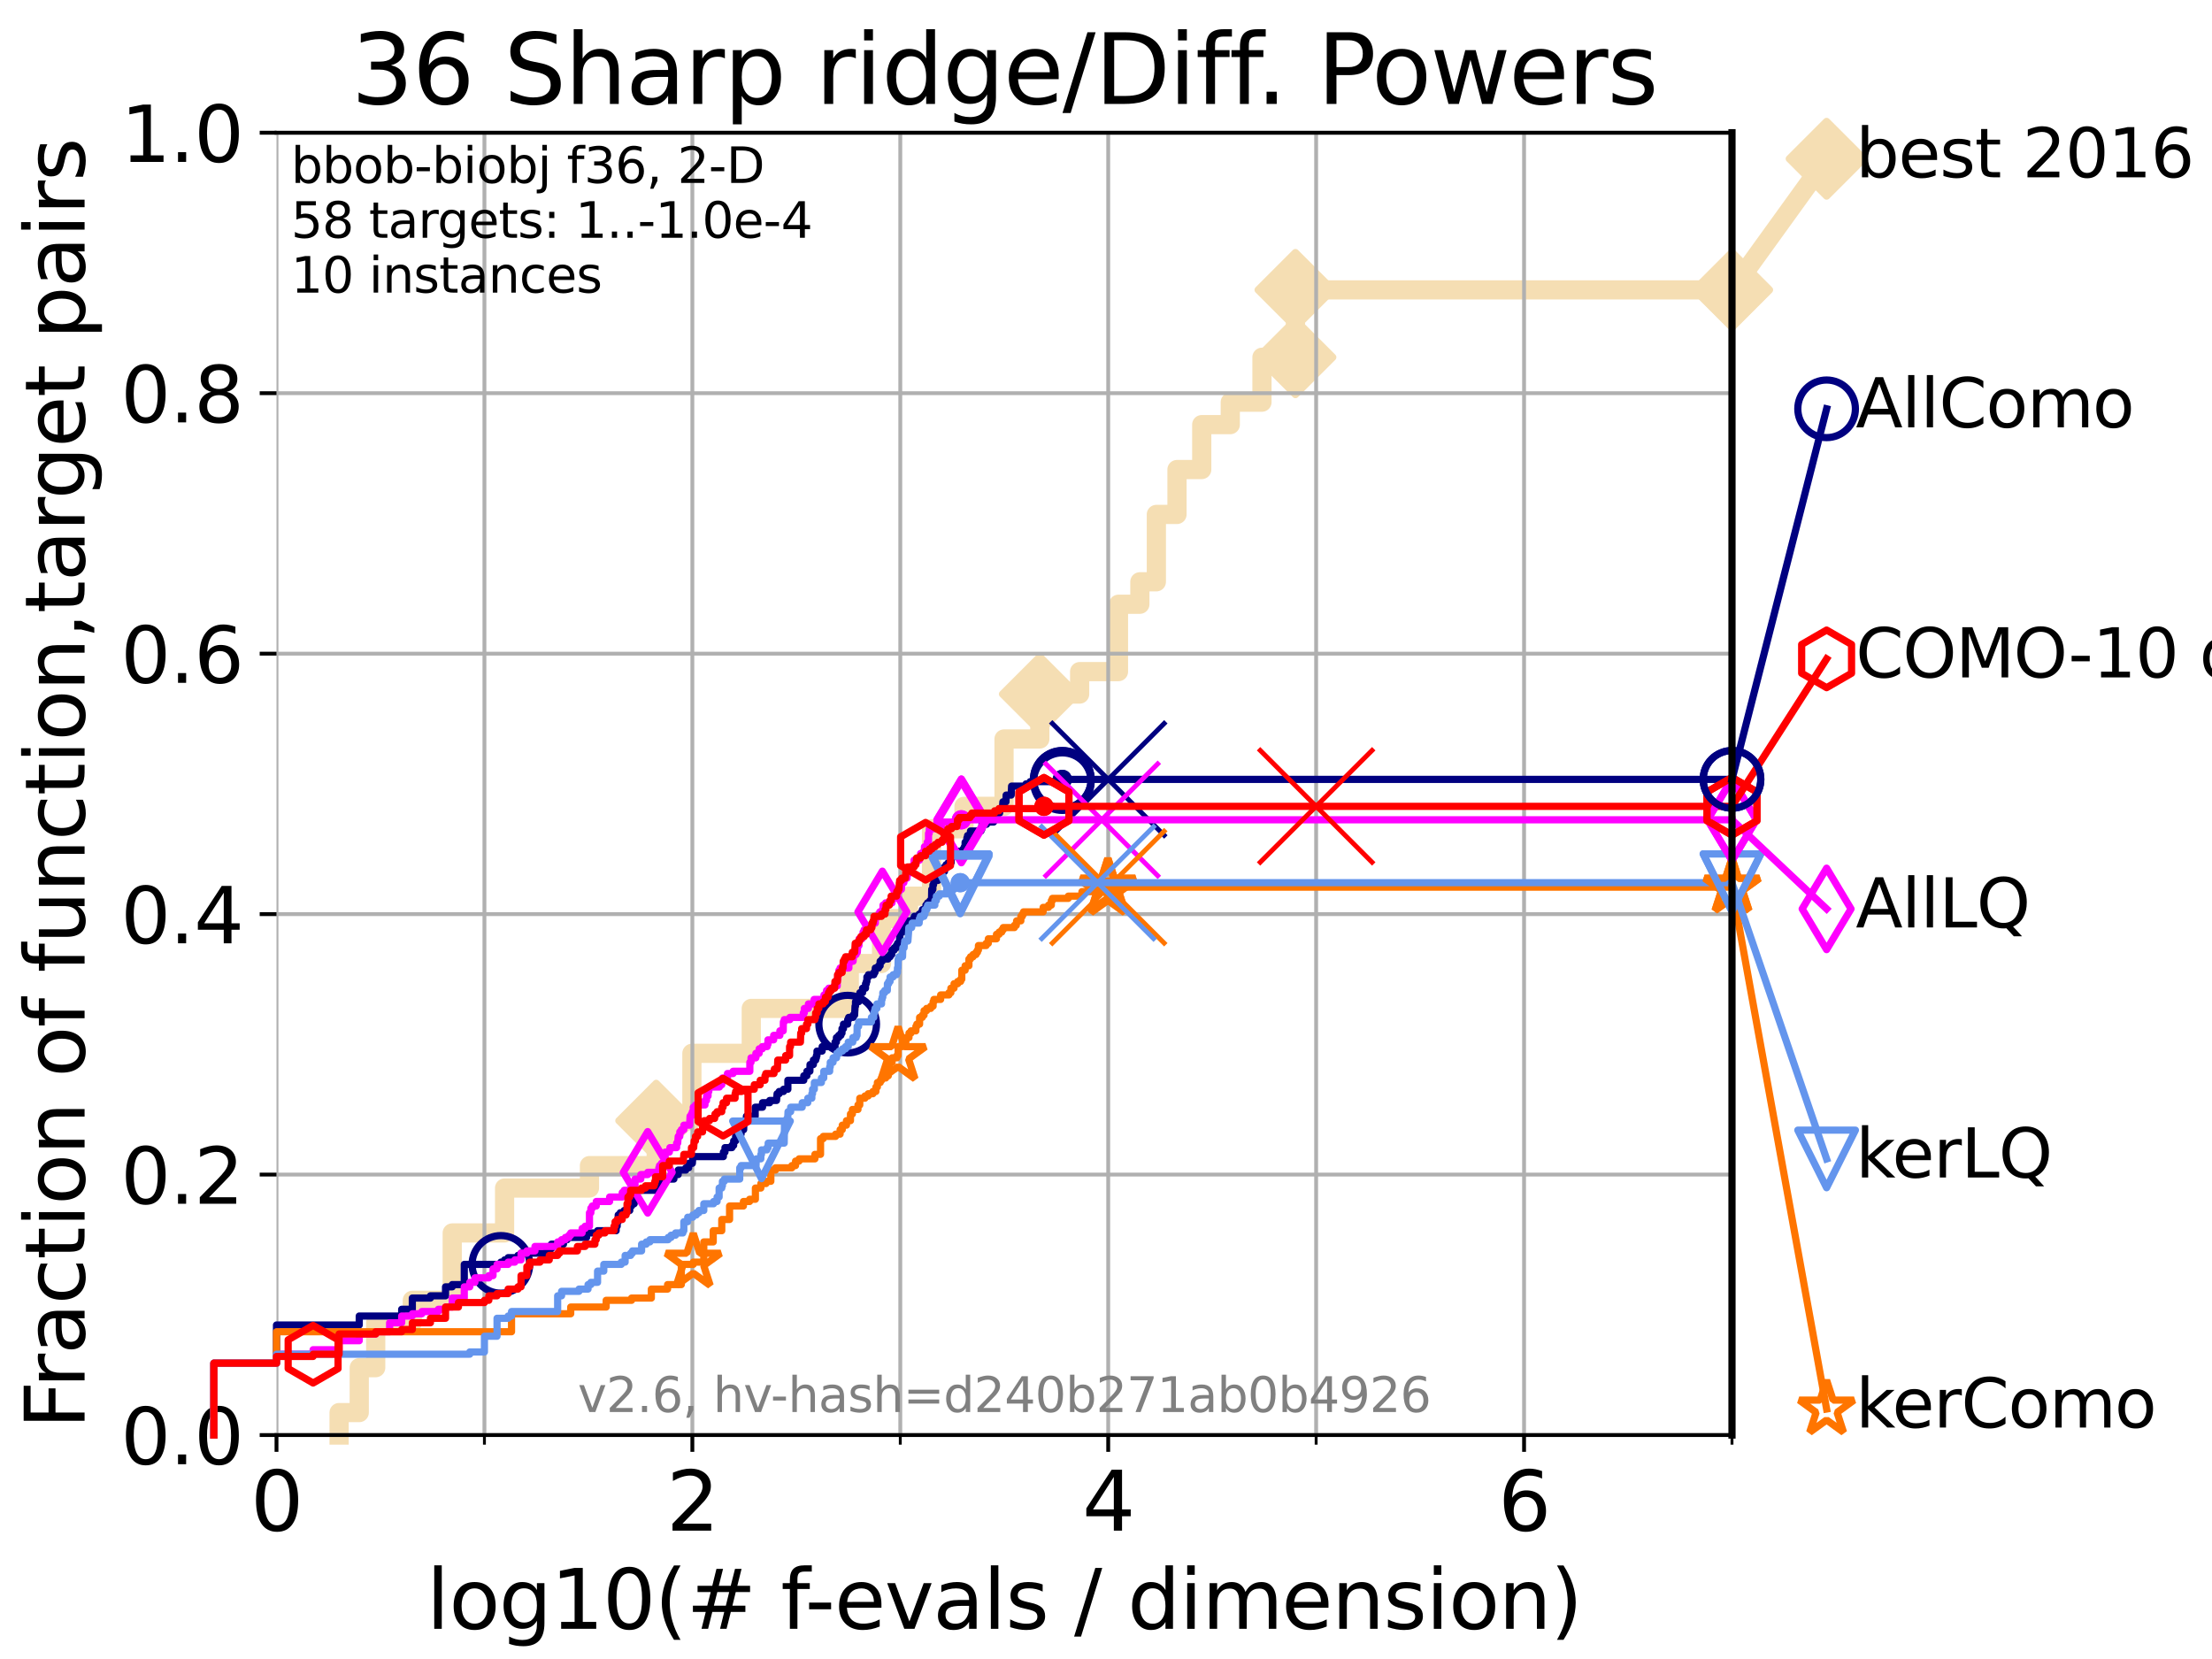 <?xml version="1.0" encoding="utf-8" standalone="no"?>
<!DOCTYPE svg PUBLIC "-//W3C//DTD SVG 1.1//EN"
  "http://www.w3.org/Graphics/SVG/1.1/DTD/svg11.dtd">
<svg xmlns:xlink="http://www.w3.org/1999/xlink" width="460.8pt" height="345.6pt" viewBox="0 0 460.8 345.6" xmlns="http://www.w3.org/2000/svg" version="1.1">
 <defs>
  <style type="text/css">*{stroke-linejoin: round; stroke-linecap: butt}</style>
 </defs>
 <g id="figure_1">
  <g id="patch_1">
   <path d="M 0 345.6 
L 460.8 345.6 
L 460.8 0 
L 0 0 
z
" style="fill: #ffffff"/>
  </g>
  <g id="axes_1">
   <g id="patch_2">
    <path d="M 57.6 298.944 
L 360.806 298.944 
L 360.806 27.648 
L 57.6 27.648 
z
" style="fill: #ffffff"/>
   </g>
   <g id="line2d_1">
    <path d="M 70.639 298.944 
L 70.639 294.266 
L 74.837 294.266 
L 74.837 284.911 
L 78.267 284.911 
L 78.267 275.556 
L 85.894 275.556 
L 85.894 270.879 
L 94.206 270.879 
L 94.206 256.846 
L 105.113 256.846 
L 105.113 247.491 
L 122.796 247.491 
L 122.796 242.814 
L 136.697 242.814 
L 136.697 233.459 
L 144.136 233.459 
L 144.136 219.426 
L 156.502 219.426 
L 156.502 210.071 
L 176.922 210.071 
L 176.922 200.716 
L 183.64 200.716 
L 183.64 191.361 
L 189.27 191.361 
L 189.27 186.684 
L 194.049 186.684 
L 194.049 172.651 
L 200.818 172.651 
L 200.818 167.974 
L 209.157 167.974 
L 209.157 153.941 
L 216.616 153.941 
L 216.616 144.586 
L 224.911 144.586 
L 224.911 139.908 
L 232.999 139.908 
L 232.999 125.876 
L 237.455 125.876 
L 237.455 121.198 
L 240.889 121.198 
L 240.889 107.166 
L 245.189 107.166 
L 245.189 97.811 
L 250.343 97.811 
L 250.343 88.456 
L 256.289 88.456 
L 256.289 83.778 
L 262.89 83.778 
L 262.89 74.423 
L 269.864 74.423 
L 269.864 60.391 
L 360.806 60.391 
" style="fill: none; stroke: #f5deb3; stroke-width: 4; stroke-linecap: square"/>
   </g>
   <g id="line2d_2">
    <defs>
     <path id="mb877a683cc" d="M -0 7.778 
L 7.778 0 
L 0 -7.778 
L -7.778 -0 
z
" style="stroke: #f5deb3; stroke-width: 1.5; stroke-linejoin: miter"/>
    </defs>
    <g>
     <use xlink:href="#mb877a683cc" x="136.697" y="233.459" style="fill: #f5deb3; stroke: #f5deb3; stroke-width: 1.5; stroke-linejoin: miter"/>
     <use xlink:href="#mb877a683cc" x="216.616" y="144.586" style="fill: #f5deb3; stroke: #f5deb3; stroke-width: 1.5; stroke-linejoin: miter"/>
     <use xlink:href="#mb877a683cc" x="269.864" y="74.423" style="fill: #f5deb3; stroke: #f5deb3; stroke-width: 1.5; stroke-linejoin: miter"/>
     <use xlink:href="#mb877a683cc" x="269.864" y="60.391" style="fill: #f5deb3; stroke: #f5deb3; stroke-width: 1.5; stroke-linejoin: miter"/>
     <use xlink:href="#mb877a683cc" x="360.806" y="60.391" style="fill: #f5deb3; stroke: #f5deb3; stroke-width: 1.5; stroke-linejoin: miter"/>
    </g>
   </g>
   <g id="line2d_3">
    <path style="fill: none; stroke: #f5deb3; stroke-width: 4; stroke-linecap: square"/>
    <g/>
   </g>
   <g id="line2d_4">
    <path d="M 360.806 60.391 
L 380.515 33.074 
" style="fill: none; stroke: #f5deb3; stroke-width: 4; stroke-linecap: square"/>
    <g>
     <use xlink:href="#mb877a683cc" x="360.806" y="60.391" style="fill: #f5deb3; stroke: #f5deb3; stroke-width: 1.5; stroke-linejoin: miter"/>
     <use xlink:href="#mb877a683cc" x="380.515" y="33.074" style="fill: #f5deb3; stroke: #f5deb3; stroke-width: 1.5; stroke-linejoin: miter"/>
    </g>
   </g>
   <g id="matplotlib.axis_1">
    <g id="xtick_1">
     <g id="line2d_5">
      <path d="M 57.6 298.944 
L 57.6 27.648 
" clip-path="url(#p3cbc6f8f17)" style="fill: none; stroke: #b0b0b0; stroke-width: 0.8; stroke-linecap: square"/>
     </g>
     <g id="line2d_6">
      <defs>
       <path id="m852d3fef18" d="M 0 0 
L 0 3.5 
" style="stroke: #000000; stroke-width: 0.8"/>
      </defs>
      <g>
       <use xlink:href="#m852d3fef18" x="57.6" y="298.944" style="stroke: #000000; stroke-width: 0.8"/>
      </g>
     </g>
     <g id="text_1">
      <!-- 0 -->
      <g transform="translate(52.192 318.861) scale(0.17 -0.17)">
       <defs>
        <path id="DejaVuSans-30" d="M 2034 4250 
Q 1547 4250 1301 3770 
Q 1056 3291 1056 2328 
Q 1056 1369 1301 889 
Q 1547 409 2034 409 
Q 2525 409 2770 889 
Q 3016 1369 3016 2328 
Q 3016 3291 2770 3770 
Q 2525 4250 2034 4250 
z
M 2034 4750 
Q 2819 4750 3233 4129 
Q 3647 3509 3647 2328 
Q 3647 1150 3233 529 
Q 2819 -91 2034 -91 
Q 1250 -91 836 529 
Q 422 1150 422 2328 
Q 422 3509 836 4129 
Q 1250 4750 2034 4750 
z
" transform="scale(0.016)"/>
       </defs>
       <use xlink:href="#DejaVuSans-30"/>
      </g>
     </g>
    </g>
    <g id="xtick_2">
     <g id="line2d_7">
      <path d="M 144.23 298.944 
L 144.23 27.648 
" clip-path="url(#p3cbc6f8f17)" style="fill: none; stroke: #b0b0b0; stroke-width: 0.8; stroke-linecap: square"/>
     </g>
     <g id="line2d_8">
      <g>
       <use xlink:href="#m852d3fef18" x="144.23" y="298.944" style="stroke: #000000; stroke-width: 0.8"/>
      </g>
     </g>
     <g id="text_2">
      <!-- 2 -->
      <g transform="translate(138.822 318.861) scale(0.17 -0.17)">
       <defs>
        <path id="DejaVuSans-32" d="M 1228 531 
L 3431 531 
L 3431 0 
L 469 0 
L 469 531 
Q 828 903 1448 1529 
Q 2069 2156 2228 2338 
Q 2531 2678 2651 2914 
Q 2772 3150 2772 3378 
Q 2772 3750 2511 3984 
Q 2250 4219 1831 4219 
Q 1534 4219 1204 4116 
Q 875 4013 500 3803 
L 500 4441 
Q 881 4594 1212 4672 
Q 1544 4750 1819 4750 
Q 2544 4750 2975 4387 
Q 3406 4025 3406 3419 
Q 3406 3131 3298 2873 
Q 3191 2616 2906 2266 
Q 2828 2175 2409 1742 
Q 1991 1309 1228 531 
z
" transform="scale(0.016)"/>
       </defs>
       <use xlink:href="#DejaVuSans-32"/>
      </g>
     </g>
    </g>
    <g id="xtick_3">
     <g id="line2d_9">
      <path d="M 230.861 298.944 
L 230.861 27.648 
" clip-path="url(#p3cbc6f8f17)" style="fill: none; stroke: #b0b0b0; stroke-width: 0.8; stroke-linecap: square"/>
     </g>
     <g id="line2d_10">
      <g>
       <use xlink:href="#m852d3fef18" x="230.861" y="298.944" style="stroke: #000000; stroke-width: 0.8"/>
      </g>
     </g>
     <g id="text_3">
      <!-- 4 -->
      <g transform="translate(225.453 318.861) scale(0.17 -0.17)">
       <defs>
        <path id="DejaVuSans-34" d="M 2419 4116 
L 825 1625 
L 2419 1625 
L 2419 4116 
z
M 2253 4666 
L 3047 4666 
L 3047 1625 
L 3713 1625 
L 3713 1100 
L 3047 1100 
L 3047 0 
L 2419 0 
L 2419 1100 
L 313 1100 
L 313 1709 
L 2253 4666 
z
" transform="scale(0.016)"/>
       </defs>
       <use xlink:href="#DejaVuSans-34"/>
      </g>
     </g>
    </g>
    <g id="xtick_4">
     <g id="line2d_11">
      <path d="M 317.491 298.944 
L 317.491 27.648 
" clip-path="url(#p3cbc6f8f17)" style="fill: none; stroke: #b0b0b0; stroke-width: 0.8; stroke-linecap: square"/>
     </g>
     <g id="line2d_12">
      <g>
       <use xlink:href="#m852d3fef18" x="317.491" y="298.944" style="stroke: #000000; stroke-width: 0.8"/>
      </g>
     </g>
     <g id="text_4">
      <!-- 6 -->
      <g transform="translate(312.083 318.861) scale(0.17 -0.17)">
       <defs>
        <path id="DejaVuSans-36" d="M 2113 2584 
Q 1688 2584 1439 2293 
Q 1191 2003 1191 1497 
Q 1191 994 1439 701 
Q 1688 409 2113 409 
Q 2538 409 2786 701 
Q 3034 994 3034 1497 
Q 3034 2003 2786 2293 
Q 2538 2584 2113 2584 
z
M 3366 4563 
L 3366 3988 
Q 3128 4100 2886 4159 
Q 2644 4219 2406 4219 
Q 1781 4219 1451 3797 
Q 1122 3375 1075 2522 
Q 1259 2794 1537 2939 
Q 1816 3084 2150 3084 
Q 2853 3084 3261 2657 
Q 3669 2231 3669 1497 
Q 3669 778 3244 343 
Q 2819 -91 2113 -91 
Q 1303 -91 875 529 
Q 447 1150 447 2328 
Q 447 3434 972 4092 
Q 1497 4750 2381 4750 
Q 2619 4750 2861 4703 
Q 3103 4656 3366 4563 
z
" transform="scale(0.016)"/>
       </defs>
       <use xlink:href="#DejaVuSans-36"/>
      </g>
     </g>
    </g>
    <g id="xtick_5">
     <g id="line2d_13">
      <path d="M 100.915 298.944 
L 100.915 27.648 
" clip-path="url(#p3cbc6f8f17)" style="fill: none; stroke: #b0b0b0; stroke-width: 0.8; stroke-linecap: square"/>
     </g>
     <g id="line2d_14">
      <defs>
       <path id="m4194423ff2" d="M 0 0 
L 0 2 
" style="stroke: #000000; stroke-width: 0.6"/>
      </defs>
      <g>
       <use xlink:href="#m4194423ff2" x="100.915" y="298.944" style="stroke: #000000; stroke-width: 0.6"/>
      </g>
     </g>
    </g>
    <g id="xtick_6">
     <g id="line2d_15">
      <path d="M 187.546 298.944 
L 187.546 27.648 
" clip-path="url(#p3cbc6f8f17)" style="fill: none; stroke: #b0b0b0; stroke-width: 0.8; stroke-linecap: square"/>
     </g>
     <g id="line2d_16">
      <g>
       <use xlink:href="#m4194423ff2" x="187.546" y="298.944" style="stroke: #000000; stroke-width: 0.6"/>
      </g>
     </g>
    </g>
    <g id="xtick_7">
     <g id="line2d_17">
      <path d="M 274.176 298.944 
L 274.176 27.648 
" clip-path="url(#p3cbc6f8f17)" style="fill: none; stroke: #b0b0b0; stroke-width: 0.8; stroke-linecap: square"/>
     </g>
     <g id="line2d_18">
      <g>
       <use xlink:href="#m4194423ff2" x="274.176" y="298.944" style="stroke: #000000; stroke-width: 0.6"/>
      </g>
     </g>
    </g>
    <g id="xtick_8">
     <g id="line2d_19">
      <path d="M 360.806 298.944 
L 360.806 27.648 
" clip-path="url(#p3cbc6f8f17)" style="fill: none; stroke: #b0b0b0; stroke-width: 0.8; stroke-linecap: square"/>
     </g>
     <g id="line2d_20">
      <g>
       <use xlink:href="#m4194423ff2" x="360.806" y="298.944" style="stroke: #000000; stroke-width: 0.6"/>
      </g>
     </g>
    </g>
    <g id="text_5">
     <!-- log10(# f-evals / dimension) -->
     <g transform="translate(88.823 339.314) scale(0.17 -0.17)">
      <defs>
       <path id="DejaVuSans-6c" d="M 603 4863 
L 1178 4863 
L 1178 0 
L 603 0 
L 603 4863 
z
" transform="scale(0.016)"/>
       <path id="DejaVuSans-6f" d="M 1959 3097 
Q 1497 3097 1228 2736 
Q 959 2375 959 1747 
Q 959 1119 1226 758 
Q 1494 397 1959 397 
Q 2419 397 2687 759 
Q 2956 1122 2956 1747 
Q 2956 2369 2687 2733 
Q 2419 3097 1959 3097 
z
M 1959 3584 
Q 2709 3584 3137 3096 
Q 3566 2609 3566 1747 
Q 3566 888 3137 398 
Q 2709 -91 1959 -91 
Q 1206 -91 779 398 
Q 353 888 353 1747 
Q 353 2609 779 3096 
Q 1206 3584 1959 3584 
z
" transform="scale(0.016)"/>
       <path id="DejaVuSans-67" d="M 2906 1791 
Q 2906 2416 2648 2759 
Q 2391 3103 1925 3103 
Q 1463 3103 1205 2759 
Q 947 2416 947 1791 
Q 947 1169 1205 825 
Q 1463 481 1925 481 
Q 2391 481 2648 825 
Q 2906 1169 2906 1791 
z
M 3481 434 
Q 3481 -459 3084 -895 
Q 2688 -1331 1869 -1331 
Q 1566 -1331 1297 -1286 
Q 1028 -1241 775 -1147 
L 775 -588 
Q 1028 -725 1275 -790 
Q 1522 -856 1778 -856 
Q 2344 -856 2625 -561 
Q 2906 -266 2906 331 
L 2906 616 
Q 2728 306 2450 153 
Q 2172 0 1784 0 
Q 1141 0 747 490 
Q 353 981 353 1791 
Q 353 2603 747 3093 
Q 1141 3584 1784 3584 
Q 2172 3584 2450 3431 
Q 2728 3278 2906 2969 
L 2906 3500 
L 3481 3500 
L 3481 434 
z
" transform="scale(0.016)"/>
       <path id="DejaVuSans-31" d="M 794 531 
L 1825 531 
L 1825 4091 
L 703 3866 
L 703 4441 
L 1819 4666 
L 2450 4666 
L 2450 531 
L 3481 531 
L 3481 0 
L 794 0 
L 794 531 
z
" transform="scale(0.016)"/>
       <path id="DejaVuSans-28" d="M 1984 4856 
Q 1566 4138 1362 3434 
Q 1159 2731 1159 2009 
Q 1159 1288 1364 580 
Q 1569 -128 1984 -844 
L 1484 -844 
Q 1016 -109 783 600 
Q 550 1309 550 2009 
Q 550 2706 781 3412 
Q 1013 4119 1484 4856 
L 1984 4856 
z
" transform="scale(0.016)"/>
       <path id="DejaVuSans-23" d="M 3272 2816 
L 2363 2816 
L 2100 1772 
L 3016 1772 
L 3272 2816 
z
M 2803 4594 
L 2478 3297 
L 3391 3297 
L 3719 4594 
L 4219 4594 
L 3897 3297 
L 4872 3297 
L 4872 2816 
L 3775 2816 
L 3519 1772 
L 4513 1772 
L 4513 1294 
L 3397 1294 
L 3072 0 
L 2572 0 
L 2894 1294 
L 1978 1294 
L 1656 0 
L 1153 0 
L 1478 1294 
L 494 1294 
L 494 1772 
L 1594 1772 
L 1856 2816 
L 850 2816 
L 850 3297 
L 1978 3297 
L 2297 4594 
L 2803 4594 
z
" transform="scale(0.016)"/>
       <path id="DejaVuSans-20" transform="scale(0.016)"/>
       <path id="DejaVuSans-66" d="M 2375 4863 
L 2375 4384 
L 1825 4384 
Q 1516 4384 1395 4259 
Q 1275 4134 1275 3809 
L 1275 3500 
L 2222 3500 
L 2222 3053 
L 1275 3053 
L 1275 0 
L 697 0 
L 697 3053 
L 147 3053 
L 147 3500 
L 697 3500 
L 697 3744 
Q 697 4328 969 4595 
Q 1241 4863 1831 4863 
L 2375 4863 
z
" transform="scale(0.016)"/>
       <path id="DejaVuSans-2d" d="M 313 2009 
L 1997 2009 
L 1997 1497 
L 313 1497 
L 313 2009 
z
" transform="scale(0.016)"/>
       <path id="DejaVuSans-65" d="M 3597 1894 
L 3597 1613 
L 953 1613 
Q 991 1019 1311 708 
Q 1631 397 2203 397 
Q 2534 397 2845 478 
Q 3156 559 3463 722 
L 3463 178 
Q 3153 47 2828 -22 
Q 2503 -91 2169 -91 
Q 1331 -91 842 396 
Q 353 884 353 1716 
Q 353 2575 817 3079 
Q 1281 3584 2069 3584 
Q 2775 3584 3186 3129 
Q 3597 2675 3597 1894 
z
M 3022 2063 
Q 3016 2534 2758 2815 
Q 2500 3097 2075 3097 
Q 1594 3097 1305 2825 
Q 1016 2553 972 2059 
L 3022 2063 
z
" transform="scale(0.016)"/>
       <path id="DejaVuSans-76" d="M 191 3500 
L 800 3500 
L 1894 563 
L 2988 3500 
L 3597 3500 
L 2284 0 
L 1503 0 
L 191 3500 
z
" transform="scale(0.016)"/>
       <path id="DejaVuSans-61" d="M 2194 1759 
Q 1497 1759 1228 1600 
Q 959 1441 959 1056 
Q 959 750 1161 570 
Q 1363 391 1709 391 
Q 2188 391 2477 730 
Q 2766 1069 2766 1631 
L 2766 1759 
L 2194 1759 
z
M 3341 1997 
L 3341 0 
L 2766 0 
L 2766 531 
Q 2569 213 2275 61 
Q 1981 -91 1556 -91 
Q 1019 -91 701 211 
Q 384 513 384 1019 
Q 384 1609 779 1909 
Q 1175 2209 1959 2209 
L 2766 2209 
L 2766 2266 
Q 2766 2663 2505 2880 
Q 2244 3097 1772 3097 
Q 1472 3097 1187 3025 
Q 903 2953 641 2809 
L 641 3341 
Q 956 3463 1253 3523 
Q 1550 3584 1831 3584 
Q 2591 3584 2966 3190 
Q 3341 2797 3341 1997 
z
" transform="scale(0.016)"/>
       <path id="DejaVuSans-73" d="M 2834 3397 
L 2834 2853 
Q 2591 2978 2328 3040 
Q 2066 3103 1784 3103 
Q 1356 3103 1142 2972 
Q 928 2841 928 2578 
Q 928 2378 1081 2264 
Q 1234 2150 1697 2047 
L 1894 2003 
Q 2506 1872 2764 1633 
Q 3022 1394 3022 966 
Q 3022 478 2636 193 
Q 2250 -91 1575 -91 
Q 1294 -91 989 -36 
Q 684 19 347 128 
L 347 722 
Q 666 556 975 473 
Q 1284 391 1588 391 
Q 1994 391 2212 530 
Q 2431 669 2431 922 
Q 2431 1156 2273 1281 
Q 2116 1406 1581 1522 
L 1381 1569 
Q 847 1681 609 1914 
Q 372 2147 372 2553 
Q 372 3047 722 3315 
Q 1072 3584 1716 3584 
Q 2034 3584 2315 3537 
Q 2597 3491 2834 3397 
z
" transform="scale(0.016)"/>
       <path id="DejaVuSans-2f" d="M 1625 4666 
L 2156 4666 
L 531 -594 
L 0 -594 
L 1625 4666 
z
" transform="scale(0.016)"/>
       <path id="DejaVuSans-64" d="M 2906 2969 
L 2906 4863 
L 3481 4863 
L 3481 0 
L 2906 0 
L 2906 525 
Q 2725 213 2448 61 
Q 2172 -91 1784 -91 
Q 1150 -91 751 415 
Q 353 922 353 1747 
Q 353 2572 751 3078 
Q 1150 3584 1784 3584 
Q 2172 3584 2448 3432 
Q 2725 3281 2906 2969 
z
M 947 1747 
Q 947 1113 1208 752 
Q 1469 391 1925 391 
Q 2381 391 2643 752 
Q 2906 1113 2906 1747 
Q 2906 2381 2643 2742 
Q 2381 3103 1925 3103 
Q 1469 3103 1208 2742 
Q 947 2381 947 1747 
z
" transform="scale(0.016)"/>
       <path id="DejaVuSans-69" d="M 603 3500 
L 1178 3500 
L 1178 0 
L 603 0 
L 603 3500 
z
M 603 4863 
L 1178 4863 
L 1178 4134 
L 603 4134 
L 603 4863 
z
" transform="scale(0.016)"/>
       <path id="DejaVuSans-6d" d="M 3328 2828 
Q 3544 3216 3844 3400 
Q 4144 3584 4550 3584 
Q 5097 3584 5394 3201 
Q 5691 2819 5691 2113 
L 5691 0 
L 5113 0 
L 5113 2094 
Q 5113 2597 4934 2840 
Q 4756 3084 4391 3084 
Q 3944 3084 3684 2787 
Q 3425 2491 3425 1978 
L 3425 0 
L 2847 0 
L 2847 2094 
Q 2847 2600 2669 2842 
Q 2491 3084 2119 3084 
Q 1678 3084 1418 2786 
Q 1159 2488 1159 1978 
L 1159 0 
L 581 0 
L 581 3500 
L 1159 3500 
L 1159 2956 
Q 1356 3278 1631 3431 
Q 1906 3584 2284 3584 
Q 2666 3584 2933 3390 
Q 3200 3197 3328 2828 
z
" transform="scale(0.016)"/>
       <path id="DejaVuSans-6e" d="M 3513 2113 
L 3513 0 
L 2938 0 
L 2938 2094 
Q 2938 2591 2744 2837 
Q 2550 3084 2163 3084 
Q 1697 3084 1428 2787 
Q 1159 2491 1159 1978 
L 1159 0 
L 581 0 
L 581 3500 
L 1159 3500 
L 1159 2956 
Q 1366 3272 1645 3428 
Q 1925 3584 2291 3584 
Q 2894 3584 3203 3211 
Q 3513 2838 3513 2113 
z
" transform="scale(0.016)"/>
       <path id="DejaVuSans-29" d="M 513 4856 
L 1013 4856 
Q 1481 4119 1714 3412 
Q 1947 2706 1947 2009 
Q 1947 1309 1714 600 
Q 1481 -109 1013 -844 
L 513 -844 
Q 928 -128 1133 580 
Q 1338 1288 1338 2009 
Q 1338 2731 1133 3434 
Q 928 4138 513 4856 
z
" transform="scale(0.016)"/>
      </defs>
      <use xlink:href="#DejaVuSans-6c"/>
      <use xlink:href="#DejaVuSans-6f" x="27.783"/>
      <use xlink:href="#DejaVuSans-67" x="88.965"/>
      <use xlink:href="#DejaVuSans-31" x="152.441"/>
      <use xlink:href="#DejaVuSans-30" x="216.064"/>
      <use xlink:href="#DejaVuSans-28" x="279.688"/>
      <use xlink:href="#DejaVuSans-23" x="318.701"/>
      <use xlink:href="#DejaVuSans-20" x="402.49"/>
      <use xlink:href="#DejaVuSans-66" x="434.277"/>
      <use xlink:href="#DejaVuSans-2d" x="463.982"/>
      <use xlink:href="#DejaVuSans-65" x="500.066"/>
      <use xlink:href="#DejaVuSans-76" x="561.59"/>
      <use xlink:href="#DejaVuSans-61" x="620.77"/>
      <use xlink:href="#DejaVuSans-6c" x="682.049"/>
      <use xlink:href="#DejaVuSans-73" x="709.832"/>
      <use xlink:href="#DejaVuSans-20" x="761.932"/>
      <use xlink:href="#DejaVuSans-2f" x="793.719"/>
      <use xlink:href="#DejaVuSans-20" x="827.41"/>
      <use xlink:href="#DejaVuSans-64" x="859.197"/>
      <use xlink:href="#DejaVuSans-69" x="922.674"/>
      <use xlink:href="#DejaVuSans-6d" x="950.457"/>
      <use xlink:href="#DejaVuSans-65" x="1047.869"/>
      <use xlink:href="#DejaVuSans-6e" x="1109.393"/>
      <use xlink:href="#DejaVuSans-73" x="1172.771"/>
      <use xlink:href="#DejaVuSans-69" x="1224.871"/>
      <use xlink:href="#DejaVuSans-6f" x="1252.654"/>
      <use xlink:href="#DejaVuSans-6e" x="1313.836"/>
      <use xlink:href="#DejaVuSans-29" x="1377.215"/>
     </g>
    </g>
   </g>
   <g id="matplotlib.axis_2">
    <g id="ytick_1">
     <g id="line2d_21">
      <path d="M 57.6 298.944 
L 360.806 298.944 
" clip-path="url(#p3cbc6f8f17)" style="fill: none; stroke: #b0b0b0; stroke-width: 0.8; stroke-linecap: square"/>
     </g>
     <g id="line2d_22">
      <defs>
       <path id="m6b6a2998c9" d="M 0 0 
L -3.5 0 
" style="stroke: #000000; stroke-width: 0.8"/>
      </defs>
      <g>
       <use xlink:href="#m6b6a2998c9" x="57.6" y="298.944" style="stroke: #000000; stroke-width: 0.8"/>
      </g>
     </g>
     <g id="text_6">
      <!-- 0.0 -->
      <g transform="translate(25.155 305.023) scale(0.16 -0.16)">
       <defs>
        <path id="DejaVuSans-2e" d="M 684 794 
L 1344 794 
L 1344 0 
L 684 0 
L 684 794 
z
" transform="scale(0.016)"/>
       </defs>
       <use xlink:href="#DejaVuSans-30"/>
       <use xlink:href="#DejaVuSans-2e" x="63.623"/>
       <use xlink:href="#DejaVuSans-30" x="95.41"/>
      </g>
     </g>
    </g>
    <g id="ytick_2">
     <g id="line2d_23">
      <path d="M 57.6 244.685 
L 360.806 244.685 
" clip-path="url(#p3cbc6f8f17)" style="fill: none; stroke: #b0b0b0; stroke-width: 0.8; stroke-linecap: square"/>
     </g>
     <g id="line2d_24">
      <g>
       <use xlink:href="#m6b6a2998c9" x="57.6" y="244.685" style="stroke: #000000; stroke-width: 0.8"/>
      </g>
     </g>
     <g id="text_7">
      <!-- 0.2 -->
      <g transform="translate(25.155 250.764) scale(0.16 -0.16)">
       <use xlink:href="#DejaVuSans-30"/>
       <use xlink:href="#DejaVuSans-2e" x="63.623"/>
       <use xlink:href="#DejaVuSans-32" x="95.41"/>
      </g>
     </g>
    </g>
    <g id="ytick_3">
     <g id="line2d_25">
      <path d="M 57.6 190.426 
L 360.806 190.426 
" clip-path="url(#p3cbc6f8f17)" style="fill: none; stroke: #b0b0b0; stroke-width: 0.8; stroke-linecap: square"/>
     </g>
     <g id="line2d_26">
      <g>
       <use xlink:href="#m6b6a2998c9" x="57.6" y="190.426" style="stroke: #000000; stroke-width: 0.8"/>
      </g>
     </g>
     <g id="text_8">
      <!-- 0.4 -->
      <g transform="translate(25.155 196.504) scale(0.16 -0.16)">
       <use xlink:href="#DejaVuSans-30"/>
       <use xlink:href="#DejaVuSans-2e" x="63.623"/>
       <use xlink:href="#DejaVuSans-34" x="95.41"/>
      </g>
     </g>
    </g>
    <g id="ytick_4">
     <g id="line2d_27">
      <path d="M 57.6 136.166 
L 360.806 136.166 
" clip-path="url(#p3cbc6f8f17)" style="fill: none; stroke: #b0b0b0; stroke-width: 0.8; stroke-linecap: square"/>
     </g>
     <g id="line2d_28">
      <g>
       <use xlink:href="#m6b6a2998c9" x="57.6" y="136.166" style="stroke: #000000; stroke-width: 0.8"/>
      </g>
     </g>
     <g id="text_9">
      <!-- 0.6 -->
      <g transform="translate(25.155 142.245) scale(0.16 -0.16)">
       <use xlink:href="#DejaVuSans-30"/>
       <use xlink:href="#DejaVuSans-2e" x="63.623"/>
       <use xlink:href="#DejaVuSans-36" x="95.41"/>
      </g>
     </g>
    </g>
    <g id="ytick_5">
     <g id="line2d_29">
      <path d="M 57.6 81.907 
L 360.806 81.907 
" clip-path="url(#p3cbc6f8f17)" style="fill: none; stroke: #b0b0b0; stroke-width: 0.8; stroke-linecap: square"/>
     </g>
     <g id="line2d_30">
      <g>
       <use xlink:href="#m6b6a2998c9" x="57.6" y="81.907" style="stroke: #000000; stroke-width: 0.8"/>
      </g>
     </g>
     <g id="text_10">
      <!-- 0.8 -->
      <g transform="translate(25.155 87.986) scale(0.16 -0.16)">
       <defs>
        <path id="DejaVuSans-38" d="M 2034 2216 
Q 1584 2216 1326 1975 
Q 1069 1734 1069 1313 
Q 1069 891 1326 650 
Q 1584 409 2034 409 
Q 2484 409 2743 651 
Q 3003 894 3003 1313 
Q 3003 1734 2745 1975 
Q 2488 2216 2034 2216 
z
M 1403 2484 
Q 997 2584 770 2862 
Q 544 3141 544 3541 
Q 544 4100 942 4425 
Q 1341 4750 2034 4750 
Q 2731 4750 3128 4425 
Q 3525 4100 3525 3541 
Q 3525 3141 3298 2862 
Q 3072 2584 2669 2484 
Q 3125 2378 3379 2068 
Q 3634 1759 3634 1313 
Q 3634 634 3220 271 
Q 2806 -91 2034 -91 
Q 1263 -91 848 271 
Q 434 634 434 1313 
Q 434 1759 690 2068 
Q 947 2378 1403 2484 
z
M 1172 3481 
Q 1172 3119 1398 2916 
Q 1625 2713 2034 2713 
Q 2441 2713 2670 2916 
Q 2900 3119 2900 3481 
Q 2900 3844 2670 4047 
Q 2441 4250 2034 4250 
Q 1625 4250 1398 4047 
Q 1172 3844 1172 3481 
z
" transform="scale(0.016)"/>
       </defs>
       <use xlink:href="#DejaVuSans-30"/>
       <use xlink:href="#DejaVuSans-2e" x="63.623"/>
       <use xlink:href="#DejaVuSans-38" x="95.41"/>
      </g>
     </g>
    </g>
    <g id="ytick_6">
     <g id="line2d_31">
      <path d="M 57.6 27.648 
L 360.806 27.648 
" clip-path="url(#p3cbc6f8f17)" style="fill: none; stroke: #b0b0b0; stroke-width: 0.8; stroke-linecap: square"/>
     </g>
     <g id="line2d_32">
      <g>
       <use xlink:href="#m6b6a2998c9" x="57.6" y="27.648" style="stroke: #000000; stroke-width: 0.8"/>
      </g>
     </g>
     <g id="text_11">
      <!-- 1.0 -->
      <g transform="translate(25.155 33.727) scale(0.16 -0.16)">
       <use xlink:href="#DejaVuSans-31"/>
       <use xlink:href="#DejaVuSans-2e" x="63.623"/>
       <use xlink:href="#DejaVuSans-30" x="95.41"/>
      </g>
     </g>
    </g>
    <g id="text_12">
     <!-- Fraction of function,target pairs -->
     <g transform="translate(17.62 297.681) rotate(-90) scale(0.17 -0.17)">
      <defs>
       <path id="DejaVuSans-46" d="M 628 4666 
L 3309 4666 
L 3309 4134 
L 1259 4134 
L 1259 2759 
L 3109 2759 
L 3109 2228 
L 1259 2228 
L 1259 0 
L 628 0 
L 628 4666 
z
" transform="scale(0.016)"/>
       <path id="DejaVuSans-72" d="M 2631 2963 
Q 2534 3019 2420 3045 
Q 2306 3072 2169 3072 
Q 1681 3072 1420 2755 
Q 1159 2438 1159 1844 
L 1159 0 
L 581 0 
L 581 3500 
L 1159 3500 
L 1159 2956 
Q 1341 3275 1631 3429 
Q 1922 3584 2338 3584 
Q 2397 3584 2469 3576 
Q 2541 3569 2628 3553 
L 2631 2963 
z
" transform="scale(0.016)"/>
       <path id="DejaVuSans-63" d="M 3122 3366 
L 3122 2828 
Q 2878 2963 2633 3030 
Q 2388 3097 2138 3097 
Q 1578 3097 1268 2742 
Q 959 2388 959 1747 
Q 959 1106 1268 751 
Q 1578 397 2138 397 
Q 2388 397 2633 464 
Q 2878 531 3122 666 
L 3122 134 
Q 2881 22 2623 -34 
Q 2366 -91 2075 -91 
Q 1284 -91 818 406 
Q 353 903 353 1747 
Q 353 2603 823 3093 
Q 1294 3584 2113 3584 
Q 2378 3584 2631 3529 
Q 2884 3475 3122 3366 
z
" transform="scale(0.016)"/>
       <path id="DejaVuSans-74" d="M 1172 4494 
L 1172 3500 
L 2356 3500 
L 2356 3053 
L 1172 3053 
L 1172 1153 
Q 1172 725 1289 603 
Q 1406 481 1766 481 
L 2356 481 
L 2356 0 
L 1766 0 
Q 1100 0 847 248 
Q 594 497 594 1153 
L 594 3053 
L 172 3053 
L 172 3500 
L 594 3500 
L 594 4494 
L 1172 4494 
z
" transform="scale(0.016)"/>
       <path id="DejaVuSans-75" d="M 544 1381 
L 544 3500 
L 1119 3500 
L 1119 1403 
Q 1119 906 1312 657 
Q 1506 409 1894 409 
Q 2359 409 2629 706 
Q 2900 1003 2900 1516 
L 2900 3500 
L 3475 3500 
L 3475 0 
L 2900 0 
L 2900 538 
Q 2691 219 2414 64 
Q 2138 -91 1772 -91 
Q 1169 -91 856 284 
Q 544 659 544 1381 
z
M 1991 3584 
L 1991 3584 
z
" transform="scale(0.016)"/>
       <path id="DejaVuSans-2c" d="M 750 794 
L 1409 794 
L 1409 256 
L 897 -744 
L 494 -744 
L 750 256 
L 750 794 
z
" transform="scale(0.016)"/>
       <path id="DejaVuSans-70" d="M 1159 525 
L 1159 -1331 
L 581 -1331 
L 581 3500 
L 1159 3500 
L 1159 2969 
Q 1341 3281 1617 3432 
Q 1894 3584 2278 3584 
Q 2916 3584 3314 3078 
Q 3713 2572 3713 1747 
Q 3713 922 3314 415 
Q 2916 -91 2278 -91 
Q 1894 -91 1617 61 
Q 1341 213 1159 525 
z
M 3116 1747 
Q 3116 2381 2855 2742 
Q 2594 3103 2138 3103 
Q 1681 3103 1420 2742 
Q 1159 2381 1159 1747 
Q 1159 1113 1420 752 
Q 1681 391 2138 391 
Q 2594 391 2855 752 
Q 3116 1113 3116 1747 
z
" transform="scale(0.016)"/>
      </defs>
      <use xlink:href="#DejaVuSans-46"/>
      <use xlink:href="#DejaVuSans-72" x="50.27"/>
      <use xlink:href="#DejaVuSans-61" x="91.383"/>
      <use xlink:href="#DejaVuSans-63" x="152.662"/>
      <use xlink:href="#DejaVuSans-74" x="207.643"/>
      <use xlink:href="#DejaVuSans-69" x="246.852"/>
      <use xlink:href="#DejaVuSans-6f" x="274.635"/>
      <use xlink:href="#DejaVuSans-6e" x="335.816"/>
      <use xlink:href="#DejaVuSans-20" x="399.195"/>
      <use xlink:href="#DejaVuSans-6f" x="430.982"/>
      <use xlink:href="#DejaVuSans-66" x="492.164"/>
      <use xlink:href="#DejaVuSans-20" x="527.369"/>
      <use xlink:href="#DejaVuSans-66" x="559.156"/>
      <use xlink:href="#DejaVuSans-75" x="594.361"/>
      <use xlink:href="#DejaVuSans-6e" x="657.74"/>
      <use xlink:href="#DejaVuSans-63" x="721.119"/>
      <use xlink:href="#DejaVuSans-74" x="776.1"/>
      <use xlink:href="#DejaVuSans-69" x="815.309"/>
      <use xlink:href="#DejaVuSans-6f" x="843.092"/>
      <use xlink:href="#DejaVuSans-6e" x="904.273"/>
      <use xlink:href="#DejaVuSans-2c" x="967.652"/>
      <use xlink:href="#DejaVuSans-74" x="999.439"/>
      <use xlink:href="#DejaVuSans-61" x="1038.648"/>
      <use xlink:href="#DejaVuSans-72" x="1099.928"/>
      <use xlink:href="#DejaVuSans-67" x="1139.291"/>
      <use xlink:href="#DejaVuSans-65" x="1202.768"/>
      <use xlink:href="#DejaVuSans-74" x="1264.291"/>
      <use xlink:href="#DejaVuSans-20" x="1303.5"/>
      <use xlink:href="#DejaVuSans-70" x="1335.287"/>
      <use xlink:href="#DejaVuSans-61" x="1398.764"/>
      <use xlink:href="#DejaVuSans-69" x="1460.043"/>
      <use xlink:href="#DejaVuSans-72" x="1487.826"/>
      <use xlink:href="#DejaVuSans-73" x="1528.939"/>
     </g>
    </g>
   </g>
   <g id="line2d_33">
    <defs>
     <path id="m076d49a21b" d="M 0 1.5 
C 0.398 1.5 0.779 1.342 1.061 1.061 
C 1.342 0.779 1.5 0.398 1.5 0 
C 1.5 -0.398 1.342 -0.779 1.061 -1.061 
C 0.779 -1.342 0.398 -1.5 0 -1.5 
C -0.398 -1.5 -0.779 -1.342 -1.061 -1.061 
C -1.342 -0.779 -1.5 -0.398 -1.5 0 
C -1.5 0.398 -1.342 0.779 -1.061 1.061 
C -0.779 1.342 -0.398 1.5 0 1.5 
z
" style="stroke: #f5deb3"/>
    </defs>
    <g>
     <use xlink:href="#m076d49a21b" x="269.864" y="60.391" style="fill: #f5deb3; stroke: #f5deb3"/>
     <use xlink:href="#m076d49a21b" x="269.864" y="60.391" style="fill: #f5deb3; stroke: #f5deb3"/>
    </g>
   </g>
   <g id="line2d_34">
    <defs>
     <path id="me299b2f49e" d="M 0 1.5 
C 0.398 1.5 0.779 1.342 1.061 1.061 
C 1.342 0.779 1.5 0.398 1.5 0 
C 1.5 -0.398 1.342 -0.779 1.061 -1.061 
C 0.779 -1.342 0.398 -1.5 0 -1.5 
C -0.398 -1.5 -0.779 -1.342 -1.061 -1.061 
C -1.342 -0.779 -1.5 -0.398 -1.5 0 
C -1.5 0.398 -1.342 0.779 -1.061 1.061 
C -0.779 1.342 -0.398 1.5 0 1.5 
z
" style="stroke: #000080"/>
    </defs>
    <g>
     <use xlink:href="#me299b2f49e" x="221.303" y="162.36" style="fill: #000080; stroke: #000080"/>
     <use xlink:href="#me299b2f49e" x="221.303" y="162.36" style="fill: #000080; stroke: #000080"/>
    </g>
   </g>
   <g id="line2d_35">
    <path d="M 44.561 298.944 
L 44.561 283.976 
L 57.6 283.976 
L 57.6 276.024 
L 74.837 276.024 
L 74.837 274.153 
L 83.678 274.153 
L 83.678 272.75 
L 85.894 272.75 
L 85.894 270.411 
L 89.669 270.411 
L 89.669 269.943 
L 92.812 269.943 
L 92.812 268.072 
L 94.206 268.072 
L 94.206 267.605 
L 96.718 267.605 
L 96.718 263.395 
L 104.345 263.395 
L 104.345 262.927 
L 105.113 262.927 
L 105.113 262.459 
L 105.851 262.459 
L 105.851 261.992 
L 107.905 261.992 
L 107.905 261.524 
L 108.543 261.524 
L 108.543 261.056 
L 113.954 261.056 
L 113.954 260.121 
L 114.872 260.121 
L 114.872 259.185 
L 117.384 259.185 
L 117.384 258.25 
L 118.152 258.25 
L 118.152 257.782 
L 122.199 257.782 
L 122.199 256.846 
L 124.482 256.846 
L 124.482 256.379 
L 128.354 256.379 
L 128.354 255.443 
L 128.571 255.443 
L 128.571 254.508 
L 128.786 254.508 
L 128.786 253.104 
L 129.209 253.104 
L 129.209 252.637 
L 130.027 252.637 
L 130.027 252.169 
L 131.191 252.169 
L 131.191 251.233 
L 131.564 251.233 
L 131.564 250.766 
L 132.109 250.766 
L 132.109 249.83 
L 132.464 249.83 
L 132.464 247.959 
L 137.113 247.959 
L 137.113 247.024 
L 137.25 247.024 
L 137.25 245.62 
L 140.382 245.62 
L 140.382 244.685 
L 141.283 244.685 
L 141.283 243.749 
L 142.865 243.749 
L 142.865 243.282 
L 143.462 243.282 
L 143.462 242.346 
L 144.23 242.346 
L 144.324 240.943 
L 150.694 240.943 
L 150.694 240.007 
L 151.024 240.007 
L 151.024 239.072 
L 152.475 239.072 
L 152.475 238.604 
L 152.835 238.604 
L 152.835 237.669 
L 153.247 237.669 
L 153.247 236.733 
L 153.821 236.733 
L 153.821 236.265 
L 154.378 236.265 
L 154.378 235.33 
L 154.918 235.33 
L 154.971 233.459 
L 155.495 233.459 
L 155.495 232.523 
L 157.317 232.523 
L 157.317 230.652 
L 158.848 230.652 
L 158.848 229.717 
L 160.343 229.717 
L 160.343 229.249 
L 161.766 229.249 
L 161.877 227.846 
L 162.313 227.846 
L 162.313 227.378 
L 163.226 227.378 
L 163.226 226.91 
L 164.129 226.91 
L 164.129 225.039 
L 167.444 225.039 
L 167.444 224.104 
L 168.09 224.104 
L 168.09 223.168 
L 168.715 223.168 
L 168.74 221.765 
L 169.443 221.765 
L 169.443 220.829 
L 169.929 220.829 
L 169.929 220.362 
L 170.072 220.362 
L 170.072 219.894 
L 170.191 219.894 
L 170.191 218.958 
L 171.271 218.958 
L 171.271 218.023 
L 173.953 218.023 
L 173.953 217.087 
L 174.241 217.087 
L 174.241 216.152 
L 174.712 216.152 
L 174.712 215.684 
L 175.172 215.684 
L 175.172 215.216 
L 175.406 215.216 
L 175.406 214.281 
L 175.709 214.281 
L 175.709 213.345 
L 176.588 213.345 
L 176.588 212.41 
L 176.789 212.41 
L 176.789 211.942 
L 177.715 211.942 
L 177.715 211.474 
L 178.03 211.474 
L 178.123 209.603 
L 178.216 209.603 
L 178.216 208.668 
L 178.899 208.668 
L 179.003 207.265 
L 179.121 207.265 
L 179.121 206.797 
L 179.686 206.797 
L 179.686 205.861 
L 180.305 205.861 
L 180.305 204.926 
L 180.47 204.926 
L 180.47 204.458 
L 180.593 204.458 
L 180.593 203.523 
L 180.903 203.523 
L 180.903 203.055 
L 182.033 203.055 
L 182.033 202.587 
L 182.271 202.587 
L 182.346 201.652 
L 183.028 201.652 
L 183.028 201.184 
L 183.348 201.184 
L 183.348 200.248 
L 183.766 200.248 
L 183.766 199.781 
L 184.98 199.781 
L 184.98 199.313 
L 185.427 199.313 
L 185.427 198.845 
L 185.771 198.845 
L 185.771 197.91 
L 186.291 197.91 
L 186.291 197.442 
L 186.719 197.442 
L 186.719 196.974 
L 186.973 196.974 
L 186.973 196.506 
L 187.338 196.506 
L 187.432 195.103 
L 187.461 195.103 
L 187.461 194.168 
L 188.074 194.168 
L 188.074 193.232 
L 188.445 193.232 
L 188.445 192.764 
L 188.739 192.764 
L 188.739 191.829 
L 190.264 191.829 
L 190.264 191.361 
L 190.483 191.361 
L 190.483 190.893 
L 191.478 190.893 
L 191.478 190.426 
L 191.983 190.426 
L 191.983 189.958 
L 192.16 189.958 
L 192.16 189.49 
L 192.882 189.49 
L 192.882 188.555 
L 193.212 188.555 
L 193.212 188.087 
L 193.727 188.087 
L 193.727 187.619 
L 194.049 187.619 
L 194.096 185.28 
L 194.333 185.28 
L 194.333 184.345 
L 194.47 184.345 
L 194.568 183.409 
L 195.397 183.409 
L 195.397 182.942 
L 195.686 182.942 
L 195.686 182.474 
L 195.905 182.474 
L 195.905 182.006 
L 196.263 182.006 
L 196.263 181.538 
L 196.76 181.538 
L 196.76 180.603 
L 197.085 180.603 
L 197.085 180.135 
L 197.561 180.135 
L 197.561 179.667 
L 198.148 179.667 
L 198.148 178.732 
L 198.334 178.732 
L 198.334 178.264 
L 199.057 178.264 
L 199.108 177.329 
L 200.636 177.329 
L 200.636 176.861 
L 200.897 176.861 
L 200.897 176.393 
L 201.049 176.393 
L 201.049 175.458 
L 201.327 175.458 
L 201.431 174.522 
L 201.561 174.522 
L 201.561 174.054 
L 202.167 174.054 
L 202.167 173.119 
L 204.36 173.119 
L 204.36 172.651 
L 204.567 172.651 
L 204.567 171.716 
L 205.524 171.716 
L 205.524 171.248 
L 206.991 171.248 
L 206.991 170.312 
L 207.665 170.312 
L 207.665 169.845 
L 207.791 169.845 
L 207.791 169.377 
L 208.234 169.377 
L 208.29 168.441 
L 208.82 168.441 
L 208.923 167.038 
L 209.564 167.038 
L 209.596 165.635 
L 210.652 165.635 
L 210.732 163.764 
L 213.736 163.764 
L 213.736 163.296 
L 214.6 163.296 
L 214.6 162.828 
L 221.303 162.828 
L 221.303 162.36 
L 360.806 162.36 
L 360.806 162.36 
" style="fill: none; stroke: #000080; stroke-width: 1.5; stroke-linecap: square"/>
   </g>
   <g id="line2d_36">
    <defs>
     <path id="m8f28c1c041" d="M 0 6 
C 1.591 6 3.117 5.368 4.243 4.243 
C 5.368 3.117 6 1.591 6 0 
C 6 -1.591 5.368 -3.117 4.243 -4.243 
C 3.117 -5.368 1.591 -6 0 -6 
C -1.591 -6 -3.117 -5.368 -4.243 -4.243 
C -5.368 -3.117 -6 -1.591 -6 0 
C -6 1.591 -5.368 3.117 -4.243 4.243 
C -3.117 5.368 -1.591 6 0 6 
z
" style="stroke: #000080; stroke-width: 1.5"/>
    </defs>
    <g>
     <use xlink:href="#m8f28c1c041" x="104.345" y="263.395" style="fill-opacity: 0; stroke: #000080; stroke-width: 1.5"/>
     <use xlink:href="#m8f28c1c041" x="176.588" y="213.345" style="fill-opacity: 0; stroke: #000080; stroke-width: 1.5"/>
     <use xlink:href="#m8f28c1c041" x="221.303" y="162.828" style="fill-opacity: 0; stroke: #000080; stroke-width: 1.5"/>
     <use xlink:href="#m8f28c1c041" x="221.303" y="162.36" style="fill-opacity: 0; stroke: #000080; stroke-width: 1.5"/>
     <use xlink:href="#m8f28c1c041" x="221.303" y="162.36" style="fill-opacity: 0; stroke: #000080; stroke-width: 1.5"/>
     <use xlink:href="#m8f28c1c041" x="360.806" y="162.36" style="fill-opacity: 0; stroke: #000080; stroke-width: 1.5"/>
    </g>
   </g>
   <g id="line2d_37">
    <path style="fill: none; stroke: #000080; stroke-width: 1.5; stroke-linecap: square"/>
    <g/>
   </g>
   <g id="line2d_38">
    <path d="M 230.87 162.36 
" clip-path="url(#p3cbc6f8f17)" style="fill: none; stroke: #000080; stroke-width: 1.5; stroke-linecap: square"/>
    <defs>
     <path id="mc8d2f616f7" d="M -12 12 
L 12 -12 
M -12 -12 
L 12 12 
" style="stroke: #000080"/>
    </defs>
    <g clip-path="url(#p3cbc6f8f17)">
     <use xlink:href="#mc8d2f616f7" x="230.87" y="162.36" style="fill: #000080; stroke: #000080"/>
    </g>
   </g>
   <g id="line2d_39">
    <defs>
     <path id="mdc8311a1ee" d="M 0 1.5 
C 0.398 1.5 0.779 1.342 1.061 1.061 
C 1.342 0.779 1.5 0.398 1.5 0 
C 1.5 -0.398 1.342 -0.779 1.061 -1.061 
C 0.779 -1.342 0.398 -1.5 0 -1.5 
C -0.398 -1.5 -0.779 -1.342 -1.061 -1.061 
C -1.342 -0.779 -1.5 -0.398 -1.5 0 
C -1.5 0.398 -1.342 0.779 -1.061 1.061 
C -0.779 1.342 -0.398 1.5 0 1.5 
z
" style="stroke: #ff00ff"/>
    </defs>
    <g>
     <use xlink:href="#mdc8311a1ee" x="200.267" y="170.78" style="fill: #ff00ff; stroke: #ff00ff"/>
     <use xlink:href="#mdc8311a1ee" x="200.267" y="170.78" style="fill: #ff00ff; stroke: #ff00ff"/>
    </g>
   </g>
   <g id="line2d_40">
    <path d="M 44.561 298.944 
L 44.561 283.976 
L 57.6 283.976 
L 57.6 282.105 
L 65.227 282.105 
L 65.227 281.169 
L 70.639 281.169 
L 70.639 279.298 
L 74.837 279.298 
L 74.837 277.895 
L 78.267 277.895 
L 78.267 277.427 
L 81.166 277.427 
L 81.166 275.556 
L 83.678 275.556 
L 83.678 274.153 
L 85.894 274.153 
L 85.894 273.685 
L 87.876 273.685 
L 87.876 273.218 
L 91.306 273.218 
L 91.306 272.75 
L 92.812 272.75 
L 92.812 272.282 
L 94.206 272.282 
L 94.206 270.411 
L 96.718 270.411 
L 96.718 268.072 
L 97.858 268.072 
L 97.858 267.137 
L 98.933 267.137 
L 98.933 266.201 
L 101.833 266.201 
L 101.833 265.734 
L 102.708 265.734 
L 102.708 264.33 
L 103.544 264.33 
L 103.544 263.395 
L 105.851 263.395 
L 105.851 262.927 
L 107.245 262.927 
L 107.245 262.459 
L 108.543 262.459 
L 108.543 261.056 
L 109.757 261.056 
L 109.757 260.588 
L 111.442 260.588 
L 111.442 259.653 
L 116.17 259.653 
L 116.17 258.717 
L 116.988 258.717 
L 116.988 258.25 
L 117.772 258.25 
L 117.772 257.782 
L 118.525 257.782 
L 118.525 257.314 
L 118.89 257.314 
L 118.89 256.846 
L 121.266 256.846 
L 121.266 255.911 
L 121.893 255.911 
L 121.893 255.443 
L 122.796 255.443 
L 122.796 252.637 
L 123.088 252.637 
L 123.088 251.701 
L 123.375 251.701 
L 123.375 251.233 
L 124.211 251.233 
L 124.211 250.298 
L 126.994 250.298 
L 126.994 249.362 
L 129.623 249.362 
L 129.623 248.427 
L 130.027 248.427 
L 130.027 247.959 
L 131.564 247.959 
L 131.564 247.491 
L 132.287 247.491 
L 132.287 245.62 
L 133.49 245.62 
L 133.49 244.685 
L 134.932 244.685 
L 134.932 244.217 
L 137.25 244.217 
L 137.25 243.282 
L 137.386 243.282 
L 137.386 242.814 
L 137.788 242.814 
L 137.788 242.346 
L 138.439 242.346 
L 138.439 241.411 
L 138.566 241.411 
L 138.566 240.007 
L 139.435 240.007 
L 139.435 239.54 
L 139.556 239.54 
L 139.556 239.072 
L 140.951 239.072 
L 140.951 238.136 
L 141.173 238.136 
L 141.283 236.733 
L 141.611 236.733 
L 141.611 235.798 
L 141.932 235.798 
L 141.932 235.33 
L 142.456 235.33 
L 142.456 234.394 
L 143.657 234.394 
L 143.754 232.523 
L 144.041 232.523 
L 144.041 232.056 
L 144.23 232.056 
L 144.23 231.588 
L 144.418 231.588 
L 144.418 230.652 
L 144.878 230.652 
L 144.878 230.184 
L 146.86 230.184 
L 146.86 229.249 
L 147.184 229.249 
L 147.184 228.313 
L 147.503 228.313 
L 147.503 227.378 
L 147.66 227.378 
L 147.66 226.442 
L 149.876 226.442 
L 149.876 225.975 
L 150.357 225.975 
L 150.357 225.039 
L 150.493 225.039 
L 150.493 224.571 
L 151.542 224.571 
L 151.542 223.636 
L 152.716 223.636 
L 152.716 223.168 
L 156.205 223.168 
L 156.205 221.297 
L 156.453 221.297 
L 156.453 220.362 
L 157.457 220.362 
L 157.457 219.426 
L 158.143 219.426 
L 158.143 218.491 
L 158.804 218.491 
L 158.804 218.023 
L 159.817 218.023 
L 159.817 217.555 
L 159.98 217.555 
L 159.98 216.62 
L 161.164 216.62 
L 161.164 215.684 
L 162.457 215.684 
L 162.457 214.749 
L 163.157 214.749 
L 163.192 212.878 
L 163.363 212.878 
L 163.363 212.41 
L 164.549 212.41 
L 164.549 211.942 
L 167.334 211.942 
L 167.334 211.007 
L 167.553 211.007 
L 167.553 210.071 
L 168.405 210.071 
L 168.405 209.136 
L 169.59 209.136 
L 169.59 208.2 
L 171.647 208.2 
L 171.647 207.265 
L 172.102 207.265 
L 172.187 206.329 
L 172.649 206.329 
L 172.649 205.861 
L 173.778 205.861 
L 173.778 205.394 
L 174.412 205.394 
L 174.431 203.99 
L 174.544 203.99 
L 174.544 203.055 
L 174.768 203.055 
L 174.768 202.119 
L 175.008 202.119 
L 175.008 201.652 
L 176.839 201.652 
L 176.839 200.716 
L 176.955 200.716 
L 176.955 200.248 
L 177.715 200.248 
L 177.826 198.845 
L 178.339 198.845 
L 178.339 198.377 
L 178.598 198.377 
L 178.689 196.974 
L 178.943 196.974 
L 178.958 195.571 
L 179.586 195.571 
L 179.586 195.103 
L 179.786 195.103 
L 179.786 194.168 
L 180.012 194.168 
L 180.012 193.7 
L 181.444 193.7 
L 181.444 192.764 
L 181.715 192.764 
L 181.715 192.297 
L 182.346 192.297 
L 182.346 191.361 
L 182.519 191.361 
L 182.519 190.893 
L 183.052 190.893 
L 183.052 190.426 
L 183.277 190.426 
L 183.277 189.958 
L 183.812 189.958 
L 183.812 189.49 
L 183.95 189.49 
L 183.95 188.555 
L 184.477 188.555 
L 184.477 188.087 
L 185.823 188.087 
L 185.823 187.151 
L 186.392 187.151 
L 186.392 186.684 
L 186.875 186.684 
L 186.875 185.748 
L 187.29 185.748 
L 187.29 185.28 
L 187.779 185.28 
L 187.863 183.877 
L 188.292 183.877 
L 188.383 182.942 
L 188.958 182.942 
L 188.958 182.006 
L 189.296 182.006 
L 189.373 181.071 
L 189.836 181.071 
L 189.836 180.603 
L 190.248 180.603 
L 190.248 180.135 
L 190.41 180.135 
L 190.41 179.2 
L 191.539 179.2 
L 191.539 178.732 
L 191.683 178.732 
L 191.773 177.796 
L 192.387 177.796 
L 192.387 177.329 
L 192.575 177.329 
L 192.575 176.393 
L 193.149 176.393 
L 193.149 175.458 
L 193.42 175.458 
L 193.433 173.587 
L 193.584 173.587 
L 193.584 172.651 
L 194.952 172.651 
L 194.952 172.183 
L 195.273 172.183 
L 195.273 171.716 
L 195.82 171.716 
L 195.82 171.248 
L 200.267 171.248 
L 200.267 170.78 
L 360.806 170.78 
L 360.806 170.78 
" style="fill: none; stroke: #ff00ff; stroke-width: 1.5; stroke-linecap: square"/>
   </g>
   <g id="line2d_41">
    <defs>
     <path id="m3040e61aa9" d="M -0 8.485 
L 5.091 0 
L 0 -8.485 
L -5.091 -0 
z
" style="stroke: #ff00ff; stroke-width: 1.5; stroke-linejoin: miter"/>
    </defs>
    <g>
     <use xlink:href="#m3040e61aa9" x="134.932" y="244.217" style="fill-opacity: 0; stroke: #ff00ff; stroke-width: 1.5; stroke-linejoin: miter"/>
     <use xlink:href="#m3040e61aa9" x="183.812" y="189.958" style="fill-opacity: 0; stroke: #ff00ff; stroke-width: 1.5; stroke-linejoin: miter"/>
     <use xlink:href="#m3040e61aa9" x="200.267" y="171.248" style="fill-opacity: 0; stroke: #ff00ff; stroke-width: 1.5; stroke-linejoin: miter"/>
     <use xlink:href="#m3040e61aa9" x="200.267" y="170.78" style="fill-opacity: 0; stroke: #ff00ff; stroke-width: 1.5; stroke-linejoin: miter"/>
     <use xlink:href="#m3040e61aa9" x="200.267" y="170.78" style="fill-opacity: 0; stroke: #ff00ff; stroke-width: 1.5; stroke-linejoin: miter"/>
     <use xlink:href="#m3040e61aa9" x="360.806" y="170.78" style="fill-opacity: 0; stroke: #ff00ff; stroke-width: 1.5; stroke-linejoin: miter"/>
    </g>
   </g>
   <g id="line2d_42">
    <path style="fill: none; stroke: #ff00ff; stroke-width: 1.5; stroke-linecap: square"/>
    <g/>
   </g>
   <g id="line2d_43">
    <path d="M 229.52 170.78 
" clip-path="url(#p3cbc6f8f17)" style="fill: none; stroke: #ff00ff; stroke-width: 1.5; stroke-linecap: square"/>
    <defs>
     <path id="me98c10bf9d" d="M -12 12 
L 12 -12 
M -12 -12 
L 12 12 
" style="stroke: #ff00ff"/>
    </defs>
    <g clip-path="url(#p3cbc6f8f17)">
     <use xlink:href="#me98c10bf9d" x="229.52" y="170.78" style="fill: #ff00ff; stroke: #ff00ff"/>
    </g>
   </g>
   <g id="line2d_44">
    <defs>
     <path id="ma67a198f59" d="M 0 1.5 
C 0.398 1.5 0.779 1.342 1.061 1.061 
C 1.342 0.779 1.5 0.398 1.5 0 
C 1.5 -0.398 1.342 -0.779 1.061 -1.061 
C 0.779 -1.342 0.398 -1.5 0 -1.5 
C -0.398 -1.5 -0.779 -1.342 -1.061 -1.061 
C -1.342 -0.779 -1.5 -0.398 -1.5 0 
C -1.5 0.398 -1.342 0.779 -1.061 1.061 
C -0.779 1.342 -0.398 1.5 0 1.5 
z
" style="stroke: #ff7500"/>
    </defs>
    <g>
     <use xlink:href="#ma67a198f59" x="230.792" y="184.813" style="fill: #ff7500; stroke: #ff7500"/>
     <use xlink:href="#ma67a198f59" x="230.792" y="184.813" style="fill: #ff7500; stroke: #ff7500"/>
    </g>
   </g>
   <g id="line2d_45">
    <path d="M 44.561 298.944 
L 44.561 283.976 
L 57.6 283.976 
L 57.6 277.427 
L 106.561 277.427 
L 106.561 273.685 
L 118.89 273.685 
L 118.89 272.282 
L 126.275 272.282 
L 126.275 270.879 
L 131.564 270.879 
L 131.564 270.411 
L 135.688 270.411 
L 135.688 268.54 
L 139.068 268.54 
L 139.068 267.605 
L 141.932 267.605 
L 141.932 263.395 
L 144.418 263.395 
L 144.418 262.927 
L 146.613 262.927 
L 146.613 258.717 
L 148.578 258.717 
L 148.578 256.379 
L 150.357 256.379 
L 150.357 254.04 
L 151.983 254.04 
L 151.983 251.233 
L 154.865 251.233 
L 154.865 250.298 
L 156.156 250.298 
L 156.156 249.83 
L 157.363 249.83 
L 157.363 247.491 
L 158.498 247.491 
L 158.498 246.556 
L 159.569 246.556 
L 159.569 246.088 
L 160.581 246.088 
L 160.581 243.749 
L 161.542 243.749 
L 161.542 243.282 
L 164.96 243.282 
L 164.96 242.814 
L 165.725 242.814 
L 165.725 241.878 
L 166.461 241.878 
L 166.461 241.411 
L 169.76 241.411 
L 169.76 240.475 
L 170.933 240.475 
L 170.933 237.201 
L 171.493 237.201 
L 171.493 236.733 
L 174.069 236.733 
L 174.069 236.265 
L 175.008 236.265 
L 175.008 235.33 
L 175.46 235.33 
L 175.46 234.394 
L 176.334 234.394 
L 176.334 233.459 
L 177.168 233.459 
L 177.168 232.056 
L 177.572 232.056 
L 177.572 231.12 
L 178.734 231.12 
L 178.734 230.184 
L 179.106 230.184 
L 179.106 228.781 
L 180.18 228.781 
L 180.18 228.313 
L 180.863 228.313 
L 180.863 227.846 
L 181.843 227.846 
L 181.843 227.378 
L 182.469 227.378 
L 182.469 226.442 
L 182.775 226.442 
L 182.775 225.507 
L 183.371 225.507 
L 183.371 225.039 
L 183.663 225.039 
L 183.663 224.571 
L 184.51 224.571 
L 184.51 224.104 
L 185.055 224.104 
L 185.055 223.168 
L 185.322 223.168 
L 185.322 221.297 
L 185.844 221.297 
L 185.844 220.362 
L 186.846 220.362 
L 186.846 219.894 
L 187.089 219.894 
L 187.089 218.023 
L 188.028 218.023 
L 188.028 217.087 
L 188.704 217.087 
L 188.704 216.152 
L 189.356 216.152 
L 189.356 215.216 
L 189.778 215.216 
L 189.778 214.749 
L 190.794 214.749 
L 190.794 213.813 
L 190.991 213.813 
L 190.991 213.345 
L 191.569 213.345 
L 191.569 211.942 
L 192.131 211.942 
L 192.131 211.474 
L 192.496 211.474 
L 192.496 210.539 
L 193.03 210.539 
L 193.03 210.071 
L 193.889 210.071 
L 193.889 209.603 
L 194.385 209.603 
L 194.385 208.668 
L 194.548 208.668 
L 194.548 208.2 
L 195.953 208.2 
L 195.953 207.265 
L 197.676 207.265 
L 197.676 206.797 
L 198.084 206.797 
L 198.084 205.861 
L 198.743 205.861 
L 198.743 204.926 
L 199.506 204.926 
L 199.506 204.458 
L 200.118 204.458 
L 200.118 203.99 
L 200.358 203.99 
L 200.358 202.119 
L 201.058 202.119 
L 201.058 201.184 
L 201.844 201.184 
L 201.844 199.781 
L 202.171 199.781 
L 202.171 199.313 
L 202.704 199.313 
L 202.704 198.845 
L 203.324 198.845 
L 203.324 198.377 
L 203.626 198.377 
L 203.626 197.91 
L 203.825 197.91 
L 203.825 196.974 
L 205.437 196.974 
L 205.437 196.506 
L 205.886 196.506 
L 205.886 195.571 
L 207.581 195.571 
L 207.581 194.635 
L 208.14 194.635 
L 208.14 194.168 
L 208.683 194.168 
L 208.683 193.7 
L 208.986 193.7 
L 208.986 193.232 
L 211.318 193.232 
L 211.318 192.764 
L 211.712 192.764 
L 211.777 191.829 
L 212.664 191.829 
L 212.664 190.893 
L 212.971 190.893 
L 212.971 190.426 
L 213.213 190.426 
L 213.213 189.958 
L 217.301 189.958 
L 217.301 189.022 
L 218.427 189.022 
L 218.427 188.555 
L 219.01 188.555 
L 219.01 187.619 
L 219.229 187.619 
L 219.229 187.151 
L 222.542 187.151 
L 222.542 186.684 
L 225.389 186.684 
L 225.389 185.748 
L 229.947 185.748 
L 229.947 185.28 
L 230.792 185.28 
L 230.792 184.813 
L 360.806 184.813 
L 360.806 184.813 
" style="fill: none; stroke: #ff7500; stroke-width: 1.5; stroke-linecap: square"/>
   </g>
   <g id="line2d_46">
    <defs>
     <path id="m64b31a4f3c" d="M 0 -6 
L -1.347 -1.854 
L -5.706 -1.854 
L -2.18 0.708 
L -3.527 4.854 
L -0 2.292 
L 3.527 4.854 
L 2.18 0.708 
L 5.706 -1.854 
L 1.347 -1.854 
z
" style="stroke: #ff7500; stroke-width: 1.5; stroke-linejoin: bevel"/>
    </defs>
    <g>
     <use xlink:href="#m64b31a4f3c" x="144.418" y="262.927" style="fill-opacity: 0; stroke: #ff7500; stroke-width: 1.5; stroke-linejoin: bevel"/>
     <use xlink:href="#m64b31a4f3c" x="187.089" y="219.894" style="fill-opacity: 0; stroke: #ff7500; stroke-width: 1.5; stroke-linejoin: bevel"/>
     <use xlink:href="#m64b31a4f3c" x="230.792" y="185.28" style="fill-opacity: 0; stroke: #ff7500; stroke-width: 1.5; stroke-linejoin: bevel"/>
     <use xlink:href="#m64b31a4f3c" x="230.792" y="184.813" style="fill-opacity: 0; stroke: #ff7500; stroke-width: 1.5; stroke-linejoin: bevel"/>
     <use xlink:href="#m64b31a4f3c" x="230.792" y="184.813" style="fill-opacity: 0; stroke: #ff7500; stroke-width: 1.5; stroke-linejoin: bevel"/>
     <use xlink:href="#m64b31a4f3c" x="360.806" y="184.813" style="fill-opacity: 0; stroke: #ff7500; stroke-width: 1.5; stroke-linejoin: bevel"/>
    </g>
   </g>
   <g id="line2d_47">
    <path style="fill: none; stroke: #ff7500; stroke-width: 1.5; stroke-linecap: square"/>
    <g/>
   </g>
   <g id="line2d_48">
    <path d="M 230.862 184.813 
" clip-path="url(#p3cbc6f8f17)" style="fill: none; stroke: #ff7500; stroke-width: 1.5; stroke-linecap: square"/>
    <defs>
     <path id="mb568b7e9cc" d="M -12 12 
L 12 -12 
M -12 -12 
L 12 12 
" style="stroke: #ff7500"/>
    </defs>
    <g clip-path="url(#p3cbc6f8f17)">
     <use xlink:href="#mb568b7e9cc" x="230.862" y="184.813" style="fill: #ff7500; stroke: #ff7500"/>
    </g>
   </g>
   <g id="line2d_49">
    <defs>
     <path id="m19c7003a79" d="M 0 1.5 
C 0.398 1.5 0.779 1.342 1.061 1.061 
C 1.342 0.779 1.5 0.398 1.5 0 
C 1.5 -0.398 1.342 -0.779 1.061 -1.061 
C 0.779 -1.342 0.398 -1.5 0 -1.5 
C -0.398 -1.5 -0.779 -1.342 -1.061 -1.061 
C -1.342 -0.779 -1.5 -0.398 -1.5 0 
C -1.5 0.398 -1.342 0.779 -1.061 1.061 
C -0.779 1.342 -0.398 1.5 0 1.5 
z
" style="stroke: #6495ed"/>
    </defs>
    <g>
     <use xlink:href="#m19c7003a79" x="200.036" y="183.877" style="fill: #6495ed; stroke: #6495ed"/>
     <use xlink:href="#m19c7003a79" x="200.036" y="183.877" style="fill: #6495ed; stroke: #6495ed"/>
    </g>
   </g>
   <g id="line2d_50">
    <path d="M 44.561 298.944 
L 44.561 283.976 
L 57.6 283.976 
L 57.6 282.105 
L 97.858 282.105 
L 97.858 281.637 
L 100.915 281.637 
L 100.915 278.363 
L 103.544 278.363 
L 103.544 274.621 
L 105.851 274.621 
L 105.851 274.153 
L 106.561 274.153 
L 106.561 273.218 
L 116.17 273.218 
L 116.17 269.943 
L 116.988 269.943 
L 116.988 269.008 
L 120.617 269.008 
L 120.617 268.54 
L 122.5 268.54 
L 122.5 267.605 
L 123.088 267.605 
L 123.088 267.137 
L 124.482 267.137 
L 124.482 264.798 
L 125.779 264.798 
L 125.779 263.395 
L 129.417 263.395 
L 129.417 262.927 
L 130.226 262.927 
L 130.226 261.524 
L 131.378 261.524 
L 131.378 261.056 
L 131.747 261.056 
L 131.747 260.588 
L 133.656 260.588 
L 133.656 259.185 
L 134.621 259.185 
L 134.621 258.717 
L 135.389 258.717 
L 135.389 258.25 
L 139.191 258.25 
L 139.191 257.782 
L 139.796 257.782 
L 139.796 257.314 
L 140.725 257.314 
L 140.725 256.846 
L 142.248 256.846 
L 142.248 256.379 
L 142.456 256.379 
L 142.456 254.508 
L 143.265 254.508 
L 143.265 253.572 
L 144.324 253.572 
L 144.324 253.104 
L 145.058 253.104 
L 145.058 252.637 
L 145.591 252.637 
L 145.591 252.169 
L 146.613 252.169 
L 146.613 250.766 
L 148.652 250.766 
L 148.652 250.298 
L 149.382 250.298 
L 149.382 249.362 
L 149.806 249.362 
L 149.806 247.491 
L 150.357 247.491 
L 150.357 247.024 
L 150.493 247.024 
L 150.493 246.088 
L 150.893 246.088 
L 150.893 245.62 
L 154.101 245.62 
L 154.101 243.282 
L 154.378 243.282 
L 154.378 242.814 
L 157.503 242.814 
L 157.55 241.411 
L 158.498 241.411 
L 158.498 240.475 
L 158.63 240.475 
L 158.63 239.54 
L 159.776 239.54 
L 159.776 239.072 
L 160.021 239.072 
L 160.021 238.136 
L 163.363 238.136 
L 163.43 233.927 
L 163.932 233.927 
L 163.932 232.991 
L 164.096 232.991 
L 164.162 231.588 
L 164.708 231.588 
L 164.708 230.652 
L 167.113 230.652 
L 167.113 229.717 
L 168.274 229.717 
L 168.274 228.781 
L 169.12 228.781 
L 169.12 227.846 
L 169.269 227.846 
L 169.269 226.91 
L 169.639 226.91 
L 169.639 225.507 
L 171.114 225.507 
L 171.114 224.571 
L 171.603 224.571 
L 171.603 223.168 
L 172.835 223.168 
L 172.835 222.233 
L 172.958 222.233 
L 172.958 221.297 
L 173.542 221.297 
L 173.542 220.362 
L 174.279 220.362 
L 174.317 219.426 
L 174.824 219.426 
L 174.824 218.958 
L 175.514 218.958 
L 175.514 218.491 
L 176.145 218.491 
L 176.145 218.023 
L 176.705 218.023 
L 176.705 217.087 
L 177.652 217.087 
L 177.652 216.152 
L 178.355 216.152 
L 178.355 215.684 
L 178.538 215.684 
L 178.553 213.813 
L 178.869 213.813 
L 178.869 212.878 
L 181.535 212.878 
L 181.535 211.942 
L 182.021 211.942 
L 182.021 211.007 
L 182.184 211.007 
L 182.184 210.539 
L 182.296 210.539 
L 182.296 210.071 
L 182.678 210.071 
L 182.678 209.136 
L 183.64 209.136 
L 183.64 208.2 
L 183.766 208.2 
L 183.766 207.732 
L 183.904 207.732 
L 183.904 206.797 
L 184.299 206.797 
L 184.299 206.329 
L 184.85 206.329 
L 184.861 204.926 
L 185.13 204.926 
L 185.13 204.458 
L 185.417 204.458 
L 185.417 203.523 
L 186.038 203.523 
L 186.038 203.055 
L 186.758 203.055 
L 186.758 202.587 
L 186.953 202.587 
L 186.953 201.652 
L 187.069 201.652 
L 187.108 199.781 
L 187.261 199.781 
L 187.261 199.313 
L 188.019 199.313 
L 188.074 197.442 
L 188.338 197.442 
L 188.41 196.506 
L 188.463 196.506 
L 188.463 196.039 
L 189.132 196.039 
L 189.236 194.635 
L 189.244 194.635 
L 189.321 193.232 
L 189.911 193.232 
L 190.019 192.297 
L 191.478 192.297 
L 191.539 191.361 
L 191.728 191.361 
L 191.728 190.893 
L 192.481 190.893 
L 192.481 190.426 
L 192.697 190.426 
L 192.697 189.49 
L 193.086 189.49 
L 193.086 189.022 
L 193.247 189.022 
L 193.247 188.555 
L 194.748 188.555 
L 194.748 187.619 
L 195.06 187.619 
L 195.06 186.684 
L 195.668 186.684 
L 195.668 186.216 
L 197.221 186.216 
L 197.221 185.28 
L 198.723 185.28 
L 198.723 184.813 
L 199.265 184.813 
L 199.265 184.345 
L 200.036 184.345 
L 200.036 183.877 
L 360.806 183.877 
L 360.806 183.877 
" style="fill: none; stroke: #6495ed; stroke-width: 1.5; stroke-linecap: square"/>
   </g>
   <g id="line2d_51">
    <defs>
     <path id="m13ca2013c4" d="M -0 6 
L 6 -6 
L -6 -6 
z
" style="stroke: #6495ed; stroke-width: 1.5; stroke-linejoin: miter"/>
    </defs>
    <g>
     <use xlink:href="#m13ca2013c4" x="158.63" y="239.54" style="fill-opacity: 0; stroke: #6495ed; stroke-width: 1.5; stroke-linejoin: miter"/>
     <use xlink:href="#m13ca2013c4" x="200.036" y="184.345" style="fill-opacity: 0; stroke: #6495ed; stroke-width: 1.5; stroke-linejoin: miter"/>
     <use xlink:href="#m13ca2013c4" x="200.036" y="183.877" style="fill-opacity: 0; stroke: #6495ed; stroke-width: 1.5; stroke-linejoin: miter"/>
     <use xlink:href="#m13ca2013c4" x="200.036" y="183.877" style="fill-opacity: 0; stroke: #6495ed; stroke-width: 1.5; stroke-linejoin: miter"/>
     <use xlink:href="#m13ca2013c4" x="360.806" y="183.877" style="fill-opacity: 0; stroke: #6495ed; stroke-width: 1.5; stroke-linejoin: miter"/>
    </g>
   </g>
   <g id="line2d_52">
    <path style="fill: none; stroke: #6495ed; stroke-width: 1.5; stroke-linecap: square"/>
    <g/>
   </g>
   <g id="line2d_53">
    <path d="M 228.655 183.877 
" clip-path="url(#p3cbc6f8f17)" style="fill: none; stroke: #6495ed; stroke-width: 1.5; stroke-linecap: square"/>
    <defs>
     <path id="mc6f1757ccb" d="M -12 12 
L 12 -12 
M -12 -12 
L 12 12 
" style="stroke: #6495ed"/>
    </defs>
    <g clip-path="url(#p3cbc6f8f17)">
     <use xlink:href="#mc6f1757ccb" x="228.655" y="183.877" style="fill: #6495ed; stroke: #6495ed"/>
    </g>
   </g>
   <g id="line2d_54">
    <defs>
     <path id="m37b4068c02" d="M 0 1.5 
C 0.398 1.5 0.779 1.342 1.061 1.061 
C 1.342 0.779 1.5 0.398 1.5 0 
C 1.5 -0.398 1.342 -0.779 1.061 -1.061 
C 0.779 -1.342 0.398 -1.5 0 -1.5 
C -0.398 -1.5 -0.779 -1.342 -1.061 -1.061 
C -1.342 -0.779 -1.5 -0.398 -1.5 0 
C -1.5 0.398 -1.342 0.779 -1.061 1.061 
C -0.779 1.342 -0.398 1.5 0 1.5 
z
" style="stroke: #ff0000"/>
    </defs>
    <g>
     <use xlink:href="#m37b4068c02" x="217.474" y="167.974" style="fill: #ff0000; stroke: #ff0000"/>
     <use xlink:href="#m37b4068c02" x="217.474" y="167.974" style="fill: #ff0000; stroke: #ff0000"/>
    </g>
   </g>
   <g id="line2d_55">
    <path d="M 44.561 298.944 
L 44.561 283.976 
L 57.6 283.976 
L 57.6 282.573 
L 65.227 282.573 
L 65.227 282.105 
L 70.639 282.105 
L 70.639 277.895 
L 78.267 277.895 
L 78.267 277.427 
L 83.678 277.427 
L 83.678 276.96 
L 85.894 276.96 
L 85.894 275.556 
L 89.669 275.556 
L 89.669 274.621 
L 92.812 274.621 
L 92.812 272.282 
L 95.503 272.282 
L 95.503 271.347 
L 100.915 271.347 
L 100.915 270.879 
L 101.833 270.879 
L 101.833 269.943 
L 103.544 269.943 
L 103.544 269.476 
L 105.851 269.476 
L 105.851 268.54 
L 107.905 268.54 
L 107.905 268.072 
L 108.543 268.072 
L 108.543 265.734 
L 109.757 265.734 
L 109.757 263.863 
L 110.336 263.863 
L 110.336 262.927 
L 112.488 262.927 
L 112.488 262.459 
L 114.419 262.459 
L 114.419 261.524 
L 116.17 261.524 
L 116.17 261.056 
L 116.584 261.056 
L 116.584 260.588 
L 120.284 260.588 
L 120.284 259.653 
L 121.893 259.653 
L 121.893 259.185 
L 123.936 259.185 
L 123.936 258.25 
L 124.211 258.25 
L 124.211 257.314 
L 124.748 257.314 
L 124.748 256.846 
L 126.029 256.846 
L 126.029 256.379 
L 127.911 256.379 
L 127.911 255.443 
L 128.134 255.443 
L 128.134 254.508 
L 128.571 254.508 
L 128.571 254.04 
L 129.623 254.04 
L 129.623 253.104 
L 130.423 253.104 
L 130.423 252.637 
L 130.618 252.637 
L 130.618 250.766 
L 130.811 250.766 
L 130.811 249.362 
L 131.191 249.362 
L 131.191 248.895 
L 131.378 248.895 
L 131.378 247.959 
L 133.656 247.959 
L 133.656 247.491 
L 134.464 247.491 
L 134.464 247.024 
L 136.271 247.024 
L 136.271 246.556 
L 136.414 246.556 
L 136.414 246.088 
L 136.556 246.088 
L 136.556 245.153 
L 138.051 245.153 
L 138.051 242.814 
L 139.435 242.814 
L 139.435 241.878 
L 142.353 241.878 
L 142.456 240.475 
L 144.041 240.475 
L 144.041 239.072 
L 144.51 239.072 
L 144.603 237.669 
L 144.878 237.669 
L 144.878 236.733 
L 145.327 236.733 
L 145.327 235.798 
L 146.362 235.798 
L 146.362 234.862 
L 146.613 234.862 
L 146.695 233.459 
L 147.816 233.459 
L 147.816 232.991 
L 148.874 232.991 
L 148.948 232.056 
L 149.382 232.056 
L 149.382 231.588 
L 150.357 231.588 
L 150.357 230.652 
L 150.627 230.652 
L 150.627 229.717 
L 151.349 229.717 
L 151.349 228.781 
L 153.131 228.781 
L 153.131 227.846 
L 153.247 227.846 
L 153.247 227.378 
L 154.487 227.378 
L 154.487 226.91 
L 157.128 226.91 
L 157.128 225.975 
L 158.366 225.975 
L 158.366 225.039 
L 159.359 225.039 
L 159.359 224.104 
L 159.527 224.104 
L 159.527 223.636 
L 161.24 223.636 
L 161.316 222.7 
L 161.95 222.7 
L 162.023 220.829 
L 163.666 220.829 
L 163.666 219.894 
L 164.485 219.894 
L 164.485 218.023 
L 164.676 218.023 
L 164.708 217.087 
L 166.747 217.087 
L 166.804 215.216 
L 167.001 215.216 
L 167.001 214.281 
L 168.011 214.281 
L 168.011 213.345 
L 168.301 213.345 
L 168.301 212.41 
L 169.76 212.41 
L 169.76 211.942 
L 169.905 211.942 
L 169.905 211.007 
L 170.238 211.007 
L 170.238 210.071 
L 170.589 210.071 
L 170.589 209.136 
L 171.493 209.136 
L 171.493 208.668 
L 171.951 208.668 
L 171.951 207.732 
L 172.504 207.732 
L 172.587 206.797 
L 172.835 206.797 
L 172.835 206.329 
L 173.222 206.329 
L 173.222 205.861 
L 173.875 205.861 
L 173.933 204.458 
L 174.45 204.458 
L 174.469 203.055 
L 174.731 203.055 
L 174.731 202.587 
L 175.442 202.587 
L 175.442 201.652 
L 175.62 201.652 
L 175.656 200.248 
L 175.902 200.248 
L 175.902 199.781 
L 176.145 199.781 
L 176.145 199.313 
L 177.54 199.313 
L 177.54 198.377 
L 178.046 198.377 
L 178.154 196.506 
L 178.809 196.506 
L 178.809 196.039 
L 179.077 196.039 
L 179.077 195.571 
L 179.34 195.571 
L 179.34 195.103 
L 180.04 195.103 
L 180.04 194.635 
L 180.497 194.635 
L 180.497 193.7 
L 181.366 193.7 
L 181.366 193.232 
L 181.638 193.232 
L 181.638 192.297 
L 181.881 192.297 
L 181.881 191.829 
L 181.995 191.829 
L 182.071 190.893 
L 183.628 190.893 
L 183.628 190.426 
L 184.366 190.426 
L 184.366 189.49 
L 184.544 189.49 
L 184.588 188.555 
L 185.279 188.555 
L 185.343 187.619 
L 185.637 187.619 
L 185.637 186.684 
L 186.778 186.684 
L 186.797 185.748 
L 187.089 185.748 
L 187.089 185.28 
L 187.28 185.28 
L 187.347 183.877 
L 187.404 183.877 
L 187.404 183.409 
L 187.826 183.409 
L 187.826 182.942 
L 188.615 182.942 
L 188.704 181.071 
L 189.037 181.071 
L 189.037 180.603 
L 190.451 180.603 
L 190.451 180.135 
L 190.802 180.135 
L 190.913 179.2 
L 190.928 179.2 
L 190.928 178.732 
L 191.788 178.732 
L 191.788 178.264 
L 192.811 178.264 
L 192.811 177.329 
L 193.611 177.329 
L 193.611 176.861 
L 194.149 176.861 
L 194.149 176.393 
L 194.806 176.393 
L 194.806 175.925 
L 195.41 175.925 
L 195.41 175.458 
L 196.251 175.458 
L 196.251 174.99 
L 196.667 174.99 
L 196.667 173.587 
L 197.45 173.587 
L 197.45 172.651 
L 198.223 172.651 
L 198.223 172.183 
L 199.341 172.183 
L 199.341 171.716 
L 199.466 171.716 
L 199.466 170.78 
L 199.822 170.78 
L 199.822 170.312 
L 202.076 170.312 
L 202.076 169.845 
L 202.45 169.845 
L 202.45 169.377 
L 207.201 169.377 
L 207.201 168.909 
L 208.099 168.909 
L 208.099 168.441 
L 217.474 168.441 
L 217.474 167.974 
L 360.806 167.974 
L 360.806 167.974 
" style="fill: none; stroke: #ff0000; stroke-width: 1.5; stroke-linecap: square"/>
   </g>
   <g id="line2d_56">
    <defs>
     <path id="m23b812ccdf" d="M 0 -6 
L -5.196 -3 
L -5.196 3 
L -0 6 
L 5.196 3 
L 5.196 -3 
z
" style="stroke: #ff0000; stroke-width: 1.5; stroke-linejoin: miter"/>
    </defs>
    <g>
     <use xlink:href="#m23b812ccdf" x="65.227" y="282.105" style="fill-opacity: 0; stroke: #ff0000; stroke-width: 1.5; stroke-linejoin: miter"/>
     <use xlink:href="#m23b812ccdf" x="150.627" y="230.652" style="fill-opacity: 0; stroke: #ff0000; stroke-width: 1.5; stroke-linejoin: miter"/>
     <use xlink:href="#m23b812ccdf" x="192.811" y="177.329" style="fill-opacity: 0; stroke: #ff0000; stroke-width: 1.5; stroke-linejoin: miter"/>
     <use xlink:href="#m23b812ccdf" x="217.474" y="167.974" style="fill-opacity: 0; stroke: #ff0000; stroke-width: 1.5; stroke-linejoin: miter"/>
     <use xlink:href="#m23b812ccdf" x="217.474" y="167.974" style="fill-opacity: 0; stroke: #ff0000; stroke-width: 1.5; stroke-linejoin: miter"/>
     <use xlink:href="#m23b812ccdf" x="360.806" y="167.974" style="fill-opacity: 0; stroke: #ff0000; stroke-width: 1.5; stroke-linejoin: miter"/>
    </g>
   </g>
   <g id="line2d_57">
    <path style="fill: none; stroke: #ff0000; stroke-width: 1.5; stroke-linecap: square"/>
    <g/>
   </g>
   <g id="line2d_58">
    <path d="M 274.176 167.974 
" clip-path="url(#p3cbc6f8f17)" style="fill: none; stroke: #ff0000; stroke-width: 1.5; stroke-linecap: square"/>
    <defs>
     <path id="m5fed1dd735" d="M -12 12 
L 12 -12 
M -12 -12 
L 12 12 
" style="stroke: #ff0000"/>
    </defs>
    <g clip-path="url(#p3cbc6f8f17)">
     <use xlink:href="#m5fed1dd735" x="274.176" y="167.974" style="fill: #ff0000; stroke: #ff0000"/>
    </g>
   </g>
   <g id="line2d_59">
    <path d="M 360.806 184.813 
L 380.515 293.518 
" style="fill: none; stroke: #ff7500; stroke-width: 1.5; stroke-linecap: square"/>
    <g>
     <use xlink:href="#m64b31a4f3c" x="360.806" y="184.813" style="fill-opacity: 0; stroke: #ff7500; stroke-width: 1.5; stroke-linejoin: bevel"/>
     <use xlink:href="#m64b31a4f3c" x="380.515" y="293.518" style="fill-opacity: 0; stroke: #ff7500; stroke-width: 1.5; stroke-linejoin: bevel"/>
    </g>
   </g>
   <g id="line2d_60">
    <path d="M 360.806 183.877 
L 380.515 241.429 
" style="fill: none; stroke: #6495ed; stroke-width: 1.5; stroke-linecap: square"/>
    <g>
     <use xlink:href="#m13ca2013c4" x="360.806" y="183.877" style="fill-opacity: 0; stroke: #6495ed; stroke-width: 1.5; stroke-linejoin: miter"/>
     <use xlink:href="#m13ca2013c4" x="380.515" y="241.429" style="fill-opacity: 0; stroke: #6495ed; stroke-width: 1.5; stroke-linejoin: miter"/>
    </g>
   </g>
   <g id="line2d_61">
    <path d="M 360.806 170.78 
L 380.515 189.34 
" style="fill: none; stroke: #ff00ff; stroke-width: 1.5; stroke-linecap: square"/>
    <g>
     <use xlink:href="#m3040e61aa9" x="360.806" y="170.78" style="fill-opacity: 0; stroke: #ff00ff; stroke-width: 1.5; stroke-linejoin: miter"/>
     <use xlink:href="#m3040e61aa9" x="380.515" y="189.34" style="fill-opacity: 0; stroke: #ff00ff; stroke-width: 1.5; stroke-linejoin: miter"/>
    </g>
   </g>
   <g id="line2d_62">
    <path d="M 360.806 167.974 
L 380.515 137.252 
" style="fill: none; stroke: #ff0000; stroke-width: 1.5; stroke-linecap: square"/>
    <g>
     <use xlink:href="#m23b812ccdf" x="360.806" y="167.974" style="fill-opacity: 0; stroke: #ff0000; stroke-width: 1.5; stroke-linejoin: miter"/>
     <use xlink:href="#m23b812ccdf" x="380.515" y="137.252" style="fill-opacity: 0; stroke: #ff0000; stroke-width: 1.5; stroke-linejoin: miter"/>
    </g>
   </g>
   <g id="line2d_63">
    <path d="M 360.806 162.36 
L 380.515 85.163 
" style="fill: none; stroke: #000080; stroke-width: 1.5; stroke-linecap: square"/>
    <g>
     <use xlink:href="#m8f28c1c041" x="360.806" y="162.36" style="fill-opacity: 0; stroke: #000080; stroke-width: 1.5"/>
     <use xlink:href="#m8f28c1c041" x="380.515" y="85.163" style="fill-opacity: 0; stroke: #000080; stroke-width: 1.5"/>
    </g>
   </g>
   <g id="line2d_64">
    <path d="M 360.806 298.944 
L 360.806 27.648 
" style="fill: none; stroke: #000000; stroke-width: 1.5; stroke-linecap: square"/>
   </g>
   <g id="patch_3">
    <path d="M 57.6 298.944 
L 360.806 298.944 
" style="fill: none; stroke: #000000; stroke-width: 0.8; stroke-linejoin: miter; stroke-linecap: square"/>
   </g>
   <g id="patch_4">
    <path d="M 57.6 27.648 
L 360.806 27.648 
" style="fill: none; stroke: #000000; stroke-width: 0.8; stroke-linejoin: miter; stroke-linecap: square"/>
   </g>
   <g id="text_13">
    <!-- kerComo -->
    <g transform="translate(386.579 297.381) scale(0.14 -0.14)">
     <defs>
      <path id="DejaVuSans-6b" d="M 581 4863 
L 1159 4863 
L 1159 1991 
L 2875 3500 
L 3609 3500 
L 1753 1863 
L 3688 0 
L 2938 0 
L 1159 1709 
L 1159 0 
L 581 0 
L 581 4863 
z
" transform="scale(0.016)"/>
      <path id="DejaVuSans-43" d="M 4122 4306 
L 4122 3641 
Q 3803 3938 3442 4084 
Q 3081 4231 2675 4231 
Q 1875 4231 1450 3742 
Q 1025 3253 1025 2328 
Q 1025 1406 1450 917 
Q 1875 428 2675 428 
Q 3081 428 3442 575 
Q 3803 722 4122 1019 
L 4122 359 
Q 3791 134 3420 21 
Q 3050 -91 2638 -91 
Q 1578 -91 968 557 
Q 359 1206 359 2328 
Q 359 3453 968 4101 
Q 1578 4750 2638 4750 
Q 3056 4750 3426 4639 
Q 3797 4528 4122 4306 
z
" transform="scale(0.016)"/>
     </defs>
     <use xlink:href="#DejaVuSans-6b"/>
     <use xlink:href="#DejaVuSans-65" x="54.285"/>
     <use xlink:href="#DejaVuSans-72" x="115.809"/>
     <use xlink:href="#DejaVuSans-43" x="156.922"/>
     <use xlink:href="#DejaVuSans-6f" x="226.746"/>
     <use xlink:href="#DejaVuSans-6d" x="287.928"/>
     <use xlink:href="#DejaVuSans-6f" x="385.34"/>
    </g>
   </g>
   <g id="text_14">
    <!-- kerLQ -->
    <g transform="translate(386.579 245.292) scale(0.14 -0.14)">
     <defs>
      <path id="DejaVuSans-4c" d="M 628 4666 
L 1259 4666 
L 1259 531 
L 3531 531 
L 3531 0 
L 628 0 
L 628 4666 
z
" transform="scale(0.016)"/>
      <path id="DejaVuSans-51" d="M 2522 4238 
Q 1834 4238 1429 3725 
Q 1025 3213 1025 2328 
Q 1025 1447 1429 934 
Q 1834 422 2522 422 
Q 3209 422 3611 934 
Q 4013 1447 4013 2328 
Q 4013 3213 3611 3725 
Q 3209 4238 2522 4238 
z
M 3406 84 
L 4238 -825 
L 3475 -825 
L 2784 -78 
Q 2681 -84 2626 -87 
Q 2572 -91 2522 -91 
Q 1538 -91 948 567 
Q 359 1225 359 2328 
Q 359 3434 948 4092 
Q 1538 4750 2522 4750 
Q 3503 4750 4090 4092 
Q 4678 3434 4678 2328 
Q 4678 1516 4351 937 
Q 4025 359 3406 84 
z
" transform="scale(0.016)"/>
     </defs>
     <use xlink:href="#DejaVuSans-6b"/>
     <use xlink:href="#DejaVuSans-65" x="54.285"/>
     <use xlink:href="#DejaVuSans-72" x="115.809"/>
     <use xlink:href="#DejaVuSans-4c" x="156.922"/>
     <use xlink:href="#DejaVuSans-51" x="212.635"/>
    </g>
   </g>
   <g id="text_15">
    <!-- AllLQ -->
    <g transform="translate(386.579 193.204) scale(0.14 -0.14)">
     <defs>
      <path id="DejaVuSans-41" d="M 2188 4044 
L 1331 1722 
L 3047 1722 
L 2188 4044 
z
M 1831 4666 
L 2547 4666 
L 4325 0 
L 3669 0 
L 3244 1197 
L 1141 1197 
L 716 0 
L 50 0 
L 1831 4666 
z
" transform="scale(0.016)"/>
     </defs>
     <use xlink:href="#DejaVuSans-41"/>
     <use xlink:href="#DejaVuSans-6c" x="68.408"/>
     <use xlink:href="#DejaVuSans-6c" x="96.191"/>
     <use xlink:href="#DejaVuSans-4c" x="123.975"/>
     <use xlink:href="#DejaVuSans-51" x="179.688"/>
    </g>
   </g>
   <g id="text_16">
    <!-- COMO-10 d -->
    <g transform="translate(386.579 141.115) scale(0.14 -0.14)">
     <defs>
      <path id="DejaVuSans-4f" d="M 2522 4238 
Q 1834 4238 1429 3725 
Q 1025 3213 1025 2328 
Q 1025 1447 1429 934 
Q 1834 422 2522 422 
Q 3209 422 3611 934 
Q 4013 1447 4013 2328 
Q 4013 3213 3611 3725 
Q 3209 4238 2522 4238 
z
M 2522 4750 
Q 3503 4750 4090 4092 
Q 4678 3434 4678 2328 
Q 4678 1225 4090 567 
Q 3503 -91 2522 -91 
Q 1538 -91 948 565 
Q 359 1222 359 2328 
Q 359 3434 948 4092 
Q 1538 4750 2522 4750 
z
" transform="scale(0.016)"/>
      <path id="DejaVuSans-4d" d="M 628 4666 
L 1569 4666 
L 2759 1491 
L 3956 4666 
L 4897 4666 
L 4897 0 
L 4281 0 
L 4281 4097 
L 3078 897 
L 2444 897 
L 1241 4097 
L 1241 0 
L 628 0 
L 628 4666 
z
" transform="scale(0.016)"/>
     </defs>
     <use xlink:href="#DejaVuSans-43"/>
     <use xlink:href="#DejaVuSans-4f" x="69.824"/>
     <use xlink:href="#DejaVuSans-4d" x="148.535"/>
     <use xlink:href="#DejaVuSans-4f" x="234.814"/>
     <use xlink:href="#DejaVuSans-2d" x="316.275"/>
     <use xlink:href="#DejaVuSans-31" x="352.359"/>
     <use xlink:href="#DejaVuSans-30" x="415.982"/>
     <use xlink:href="#DejaVuSans-20" x="479.605"/>
     <use xlink:href="#DejaVuSans-64" x="511.393"/>
    </g>
   </g>
   <g id="text_17">
    <!-- AllComo -->
    <g transform="translate(386.579 89.026) scale(0.14 -0.14)">
     <use xlink:href="#DejaVuSans-41"/>
     <use xlink:href="#DejaVuSans-6c" x="68.408"/>
     <use xlink:href="#DejaVuSans-6c" x="96.191"/>
     <use xlink:href="#DejaVuSans-43" x="123.975"/>
     <use xlink:href="#DejaVuSans-6f" x="193.799"/>
     <use xlink:href="#DejaVuSans-6d" x="254.98"/>
     <use xlink:href="#DejaVuSans-6f" x="352.393"/>
    </g>
   </g>
   <g id="text_18">
    <!-- best 2016 -->
    <g transform="translate(386.579 36.937) scale(0.14 -0.14)">
     <defs>
      <path id="DejaVuSans-62" d="M 3116 1747 
Q 3116 2381 2855 2742 
Q 2594 3103 2138 3103 
Q 1681 3103 1420 2742 
Q 1159 2381 1159 1747 
Q 1159 1113 1420 752 
Q 1681 391 2138 391 
Q 2594 391 2855 752 
Q 3116 1113 3116 1747 
z
M 1159 2969 
Q 1341 3281 1617 3432 
Q 1894 3584 2278 3584 
Q 2916 3584 3314 3078 
Q 3713 2572 3713 1747 
Q 3713 922 3314 415 
Q 2916 -91 2278 -91 
Q 1894 -91 1617 61 
Q 1341 213 1159 525 
L 1159 0 
L 581 0 
L 581 4863 
L 1159 4863 
L 1159 2969 
z
" transform="scale(0.016)"/>
     </defs>
     <use xlink:href="#DejaVuSans-62"/>
     <use xlink:href="#DejaVuSans-65" x="63.477"/>
     <use xlink:href="#DejaVuSans-73" x="125"/>
     <use xlink:href="#DejaVuSans-74" x="177.1"/>
     <use xlink:href="#DejaVuSans-20" x="216.309"/>
     <use xlink:href="#DejaVuSans-32" x="248.096"/>
     <use xlink:href="#DejaVuSans-30" x="311.719"/>
     <use xlink:href="#DejaVuSans-31" x="375.342"/>
     <use xlink:href="#DejaVuSans-36" x="438.965"/>
    </g>
   </g>
   <g id="text_19">
    <!-- bbob-biobj f36, 2-D -->
    <g transform="translate(60.632 38.111) scale(0.102 -0.102)">
     <defs>
      <path id="DejaVuSans-6a" d="M 603 3500 
L 1178 3500 
L 1178 -63 
Q 1178 -731 923 -1031 
Q 669 -1331 103 -1331 
L -116 -1331 
L -116 -844 
L 38 -844 
Q 366 -844 484 -692 
Q 603 -541 603 -63 
L 603 3500 
z
M 603 4863 
L 1178 4863 
L 1178 4134 
L 603 4134 
L 603 4863 
z
" transform="scale(0.016)"/>
      <path id="DejaVuSans-33" d="M 2597 2516 
Q 3050 2419 3304 2112 
Q 3559 1806 3559 1356 
Q 3559 666 3084 287 
Q 2609 -91 1734 -91 
Q 1441 -91 1130 -33 
Q 819 25 488 141 
L 488 750 
Q 750 597 1062 519 
Q 1375 441 1716 441 
Q 2309 441 2620 675 
Q 2931 909 2931 1356 
Q 2931 1769 2642 2001 
Q 2353 2234 1838 2234 
L 1294 2234 
L 1294 2753 
L 1863 2753 
Q 2328 2753 2575 2939 
Q 2822 3125 2822 3475 
Q 2822 3834 2567 4026 
Q 2313 4219 1838 4219 
Q 1578 4219 1281 4162 
Q 984 4106 628 3988 
L 628 4550 
Q 988 4650 1302 4700 
Q 1616 4750 1894 4750 
Q 2613 4750 3031 4423 
Q 3450 4097 3450 3541 
Q 3450 3153 3228 2886 
Q 3006 2619 2597 2516 
z
" transform="scale(0.016)"/>
      <path id="DejaVuSans-44" d="M 1259 4147 
L 1259 519 
L 2022 519 
Q 2988 519 3436 956 
Q 3884 1394 3884 2338 
Q 3884 3275 3436 3711 
Q 2988 4147 2022 4147 
L 1259 4147 
z
M 628 4666 
L 1925 4666 
Q 3281 4666 3915 4102 
Q 4550 3538 4550 2338 
Q 4550 1131 3912 565 
Q 3275 0 1925 0 
L 628 0 
L 628 4666 
z
" transform="scale(0.016)"/>
     </defs>
     <use xlink:href="#DejaVuSans-62"/>
     <use xlink:href="#DejaVuSans-62" x="63.477"/>
     <use xlink:href="#DejaVuSans-6f" x="126.953"/>
     <use xlink:href="#DejaVuSans-62" x="188.135"/>
     <use xlink:href="#DejaVuSans-2d" x="251.611"/>
     <use xlink:href="#DejaVuSans-62" x="287.695"/>
     <use xlink:href="#DejaVuSans-69" x="351.172"/>
     <use xlink:href="#DejaVuSans-6f" x="378.955"/>
     <use xlink:href="#DejaVuSans-62" x="440.137"/>
     <use xlink:href="#DejaVuSans-6a" x="503.613"/>
     <use xlink:href="#DejaVuSans-20" x="531.396"/>
     <use xlink:href="#DejaVuSans-66" x="563.184"/>
     <use xlink:href="#DejaVuSans-33" x="598.389"/>
     <use xlink:href="#DejaVuSans-36" x="662.012"/>
     <use xlink:href="#DejaVuSans-2c" x="725.635"/>
     <use xlink:href="#DejaVuSans-20" x="757.422"/>
     <use xlink:href="#DejaVuSans-32" x="789.209"/>
     <use xlink:href="#DejaVuSans-2d" x="852.832"/>
     <use xlink:href="#DejaVuSans-44" x="888.916"/>
    </g>
    <!-- 58 targets: 1..-1.0e-4 -->
    <g transform="translate(60.632 49.533) scale(0.102 -0.102)">
     <defs>
      <path id="DejaVuSans-35" d="M 691 4666 
L 3169 4666 
L 3169 4134 
L 1269 4134 
L 1269 2991 
Q 1406 3038 1543 3061 
Q 1681 3084 1819 3084 
Q 2600 3084 3056 2656 
Q 3513 2228 3513 1497 
Q 3513 744 3044 326 
Q 2575 -91 1722 -91 
Q 1428 -91 1123 -41 
Q 819 9 494 109 
L 494 744 
Q 775 591 1075 516 
Q 1375 441 1709 441 
Q 2250 441 2565 725 
Q 2881 1009 2881 1497 
Q 2881 1984 2565 2268 
Q 2250 2553 1709 2553 
Q 1456 2553 1204 2497 
Q 953 2441 691 2322 
L 691 4666 
z
" transform="scale(0.016)"/>
      <path id="DejaVuSans-3a" d="M 750 794 
L 1409 794 
L 1409 0 
L 750 0 
L 750 794 
z
M 750 3309 
L 1409 3309 
L 1409 2516 
L 750 2516 
L 750 3309 
z
" transform="scale(0.016)"/>
     </defs>
     <use xlink:href="#DejaVuSans-35"/>
     <use xlink:href="#DejaVuSans-38" x="63.623"/>
     <use xlink:href="#DejaVuSans-20" x="127.246"/>
     <use xlink:href="#DejaVuSans-74" x="159.033"/>
     <use xlink:href="#DejaVuSans-61" x="198.242"/>
     <use xlink:href="#DejaVuSans-72" x="259.521"/>
     <use xlink:href="#DejaVuSans-67" x="298.885"/>
     <use xlink:href="#DejaVuSans-65" x="362.361"/>
     <use xlink:href="#DejaVuSans-74" x="423.885"/>
     <use xlink:href="#DejaVuSans-73" x="463.094"/>
     <use xlink:href="#DejaVuSans-3a" x="515.193"/>
     <use xlink:href="#DejaVuSans-20" x="548.885"/>
     <use xlink:href="#DejaVuSans-31" x="580.672"/>
     <use xlink:href="#DejaVuSans-2e" x="644.295"/>
     <use xlink:href="#DejaVuSans-2e" x="676.082"/>
     <use xlink:href="#DejaVuSans-2d" x="707.869"/>
     <use xlink:href="#DejaVuSans-31" x="743.953"/>
     <use xlink:href="#DejaVuSans-2e" x="807.576"/>
     <use xlink:href="#DejaVuSans-30" x="839.363"/>
     <use xlink:href="#DejaVuSans-65" x="902.986"/>
     <use xlink:href="#DejaVuSans-2d" x="964.51"/>
     <use xlink:href="#DejaVuSans-34" x="1000.594"/>
    </g>
    <!-- 10 instances -->
    <g transform="translate(60.632 60.955) scale(0.102 -0.102)">
     <use xlink:href="#DejaVuSans-31"/>
     <use xlink:href="#DejaVuSans-30" x="63.623"/>
     <use xlink:href="#DejaVuSans-20" x="127.246"/>
     <use xlink:href="#DejaVuSans-69" x="159.033"/>
     <use xlink:href="#DejaVuSans-6e" x="186.816"/>
     <use xlink:href="#DejaVuSans-73" x="250.195"/>
     <use xlink:href="#DejaVuSans-74" x="302.295"/>
     <use xlink:href="#DejaVuSans-61" x="341.504"/>
     <use xlink:href="#DejaVuSans-6e" x="402.783"/>
     <use xlink:href="#DejaVuSans-63" x="466.162"/>
     <use xlink:href="#DejaVuSans-65" x="521.143"/>
     <use xlink:href="#DejaVuSans-73" x="582.666"/>
    </g>
   </g>
   <g id="text_20">
    <!-- v2.6, hv-hash=d240b271ab0b4926 -->
    <g style="fill: #808080" transform="translate(120.363 294.151) scale(0.1 -0.1)">
     <defs>
      <path id="DejaVuSans-68" d="M 3513 2113 
L 3513 0 
L 2938 0 
L 2938 2094 
Q 2938 2591 2744 2837 
Q 2550 3084 2163 3084 
Q 1697 3084 1428 2787 
Q 1159 2491 1159 1978 
L 1159 0 
L 581 0 
L 581 4863 
L 1159 4863 
L 1159 2956 
Q 1366 3272 1645 3428 
Q 1925 3584 2291 3584 
Q 2894 3584 3203 3211 
Q 3513 2838 3513 2113 
z
" transform="scale(0.016)"/>
      <path id="DejaVuSans-3d" d="M 678 2906 
L 4684 2906 
L 4684 2381 
L 678 2381 
L 678 2906 
z
M 678 1631 
L 4684 1631 
L 4684 1100 
L 678 1100 
L 678 1631 
z
" transform="scale(0.016)"/>
      <path id="DejaVuSans-37" d="M 525 4666 
L 3525 4666 
L 3525 4397 
L 1831 0 
L 1172 0 
L 2766 4134 
L 525 4134 
L 525 4666 
z
" transform="scale(0.016)"/>
      <path id="DejaVuSans-39" d="M 703 97 
L 703 672 
Q 941 559 1184 500 
Q 1428 441 1663 441 
Q 2288 441 2617 861 
Q 2947 1281 2994 2138 
Q 2813 1869 2534 1725 
Q 2256 1581 1919 1581 
Q 1219 1581 811 2004 
Q 403 2428 403 3163 
Q 403 3881 828 4315 
Q 1253 4750 1959 4750 
Q 2769 4750 3195 4129 
Q 3622 3509 3622 2328 
Q 3622 1225 3098 567 
Q 2575 -91 1691 -91 
Q 1453 -91 1209 -44 
Q 966 3 703 97 
z
M 1959 2075 
Q 2384 2075 2632 2365 
Q 2881 2656 2881 3163 
Q 2881 3666 2632 3958 
Q 2384 4250 1959 4250 
Q 1534 4250 1286 3958 
Q 1038 3666 1038 3163 
Q 1038 2656 1286 2365 
Q 1534 2075 1959 2075 
z
" transform="scale(0.016)"/>
     </defs>
     <use xlink:href="#DejaVuSans-76"/>
     <use xlink:href="#DejaVuSans-32" x="59.18"/>
     <use xlink:href="#DejaVuSans-2e" x="122.803"/>
     <use xlink:href="#DejaVuSans-36" x="154.59"/>
     <use xlink:href="#DejaVuSans-2c" x="218.213"/>
     <use xlink:href="#DejaVuSans-20" x="250"/>
     <use xlink:href="#DejaVuSans-68" x="281.787"/>
     <use xlink:href="#DejaVuSans-76" x="345.166"/>
     <use xlink:href="#DejaVuSans-2d" x="401.721"/>
     <use xlink:href="#DejaVuSans-68" x="437.805"/>
     <use xlink:href="#DejaVuSans-61" x="501.184"/>
     <use xlink:href="#DejaVuSans-73" x="562.463"/>
     <use xlink:href="#DejaVuSans-68" x="614.562"/>
     <use xlink:href="#DejaVuSans-3d" x="677.941"/>
     <use xlink:href="#DejaVuSans-64" x="761.73"/>
     <use xlink:href="#DejaVuSans-32" x="825.207"/>
     <use xlink:href="#DejaVuSans-34" x="888.83"/>
     <use xlink:href="#DejaVuSans-30" x="952.453"/>
     <use xlink:href="#DejaVuSans-62" x="1016.076"/>
     <use xlink:href="#DejaVuSans-32" x="1079.553"/>
     <use xlink:href="#DejaVuSans-37" x="1143.176"/>
     <use xlink:href="#DejaVuSans-31" x="1206.799"/>
     <use xlink:href="#DejaVuSans-61" x="1270.422"/>
     <use xlink:href="#DejaVuSans-62" x="1331.701"/>
     <use xlink:href="#DejaVuSans-30" x="1395.178"/>
     <use xlink:href="#DejaVuSans-62" x="1458.801"/>
     <use xlink:href="#DejaVuSans-34" x="1522.277"/>
     <use xlink:href="#DejaVuSans-39" x="1585.9"/>
     <use xlink:href="#DejaVuSans-32" x="1649.523"/>
     <use xlink:href="#DejaVuSans-36" x="1713.146"/>
    </g>
   </g>
   <g id="text_21">
    <!-- 36 Sharp ridge/Diff. Powers -->
    <g transform="translate(73.153 21.648) scale(0.2 -0.2)">
     <defs>
      <path id="DejaVuSans-53" d="M 3425 4513 
L 3425 3897 
Q 3066 4069 2747 4153 
Q 2428 4238 2131 4238 
Q 1616 4238 1336 4038 
Q 1056 3838 1056 3469 
Q 1056 3159 1242 3001 
Q 1428 2844 1947 2747 
L 2328 2669 
Q 3034 2534 3370 2195 
Q 3706 1856 3706 1288 
Q 3706 609 3251 259 
Q 2797 -91 1919 -91 
Q 1588 -91 1214 -16 
Q 841 59 441 206 
L 441 856 
Q 825 641 1194 531 
Q 1563 422 1919 422 
Q 2459 422 2753 634 
Q 3047 847 3047 1241 
Q 3047 1584 2836 1778 
Q 2625 1972 2144 2069 
L 1759 2144 
Q 1053 2284 737 2584 
Q 422 2884 422 3419 
Q 422 4038 858 4394 
Q 1294 4750 2059 4750 
Q 2388 4750 2728 4690 
Q 3069 4631 3425 4513 
z
" transform="scale(0.016)"/>
      <path id="DejaVuSans-50" d="M 1259 4147 
L 1259 2394 
L 2053 2394 
Q 2494 2394 2734 2622 
Q 2975 2850 2975 3272 
Q 2975 3691 2734 3919 
Q 2494 4147 2053 4147 
L 1259 4147 
z
M 628 4666 
L 2053 4666 
Q 2838 4666 3239 4311 
Q 3641 3956 3641 3272 
Q 3641 2581 3239 2228 
Q 2838 1875 2053 1875 
L 1259 1875 
L 1259 0 
L 628 0 
L 628 4666 
z
" transform="scale(0.016)"/>
      <path id="DejaVuSans-77" d="M 269 3500 
L 844 3500 
L 1563 769 
L 2278 3500 
L 2956 3500 
L 3675 769 
L 4391 3500 
L 4966 3500 
L 4050 0 
L 3372 0 
L 2619 2869 
L 1863 0 
L 1184 0 
L 269 3500 
z
" transform="scale(0.016)"/>
     </defs>
     <use xlink:href="#DejaVuSans-33"/>
     <use xlink:href="#DejaVuSans-36" x="63.623"/>
     <use xlink:href="#DejaVuSans-20" x="127.246"/>
     <use xlink:href="#DejaVuSans-53" x="159.033"/>
     <use xlink:href="#DejaVuSans-68" x="222.51"/>
     <use xlink:href="#DejaVuSans-61" x="285.889"/>
     <use xlink:href="#DejaVuSans-72" x="347.168"/>
     <use xlink:href="#DejaVuSans-70" x="388.281"/>
     <use xlink:href="#DejaVuSans-20" x="451.758"/>
     <use xlink:href="#DejaVuSans-72" x="483.545"/>
     <use xlink:href="#DejaVuSans-69" x="524.658"/>
     <use xlink:href="#DejaVuSans-64" x="552.441"/>
     <use xlink:href="#DejaVuSans-67" x="615.918"/>
     <use xlink:href="#DejaVuSans-65" x="679.395"/>
     <use xlink:href="#DejaVuSans-2f" x="740.918"/>
     <use xlink:href="#DejaVuSans-44" x="774.609"/>
     <use xlink:href="#DejaVuSans-69" x="851.611"/>
     <use xlink:href="#DejaVuSans-66" x="879.395"/>
     <use xlink:href="#DejaVuSans-66" x="914.6"/>
     <use xlink:href="#DejaVuSans-2e" x="942.555"/>
     <use xlink:href="#DejaVuSans-20" x="974.342"/>
     <use xlink:href="#DejaVuSans-50" x="1006.129"/>
     <use xlink:href="#DejaVuSans-6f" x="1062.807"/>
     <use xlink:href="#DejaVuSans-77" x="1123.988"/>
     <use xlink:href="#DejaVuSans-65" x="1205.775"/>
     <use xlink:href="#DejaVuSans-72" x="1267.299"/>
     <use xlink:href="#DejaVuSans-73" x="1308.412"/>
    </g>
   </g>
  </g>
 </g>
 <defs>
  <clipPath id="p3cbc6f8f17">
   <rect x="57.6" y="27.648" width="303.206" height="271.296"/>
  </clipPath>
 </defs>
</svg>
